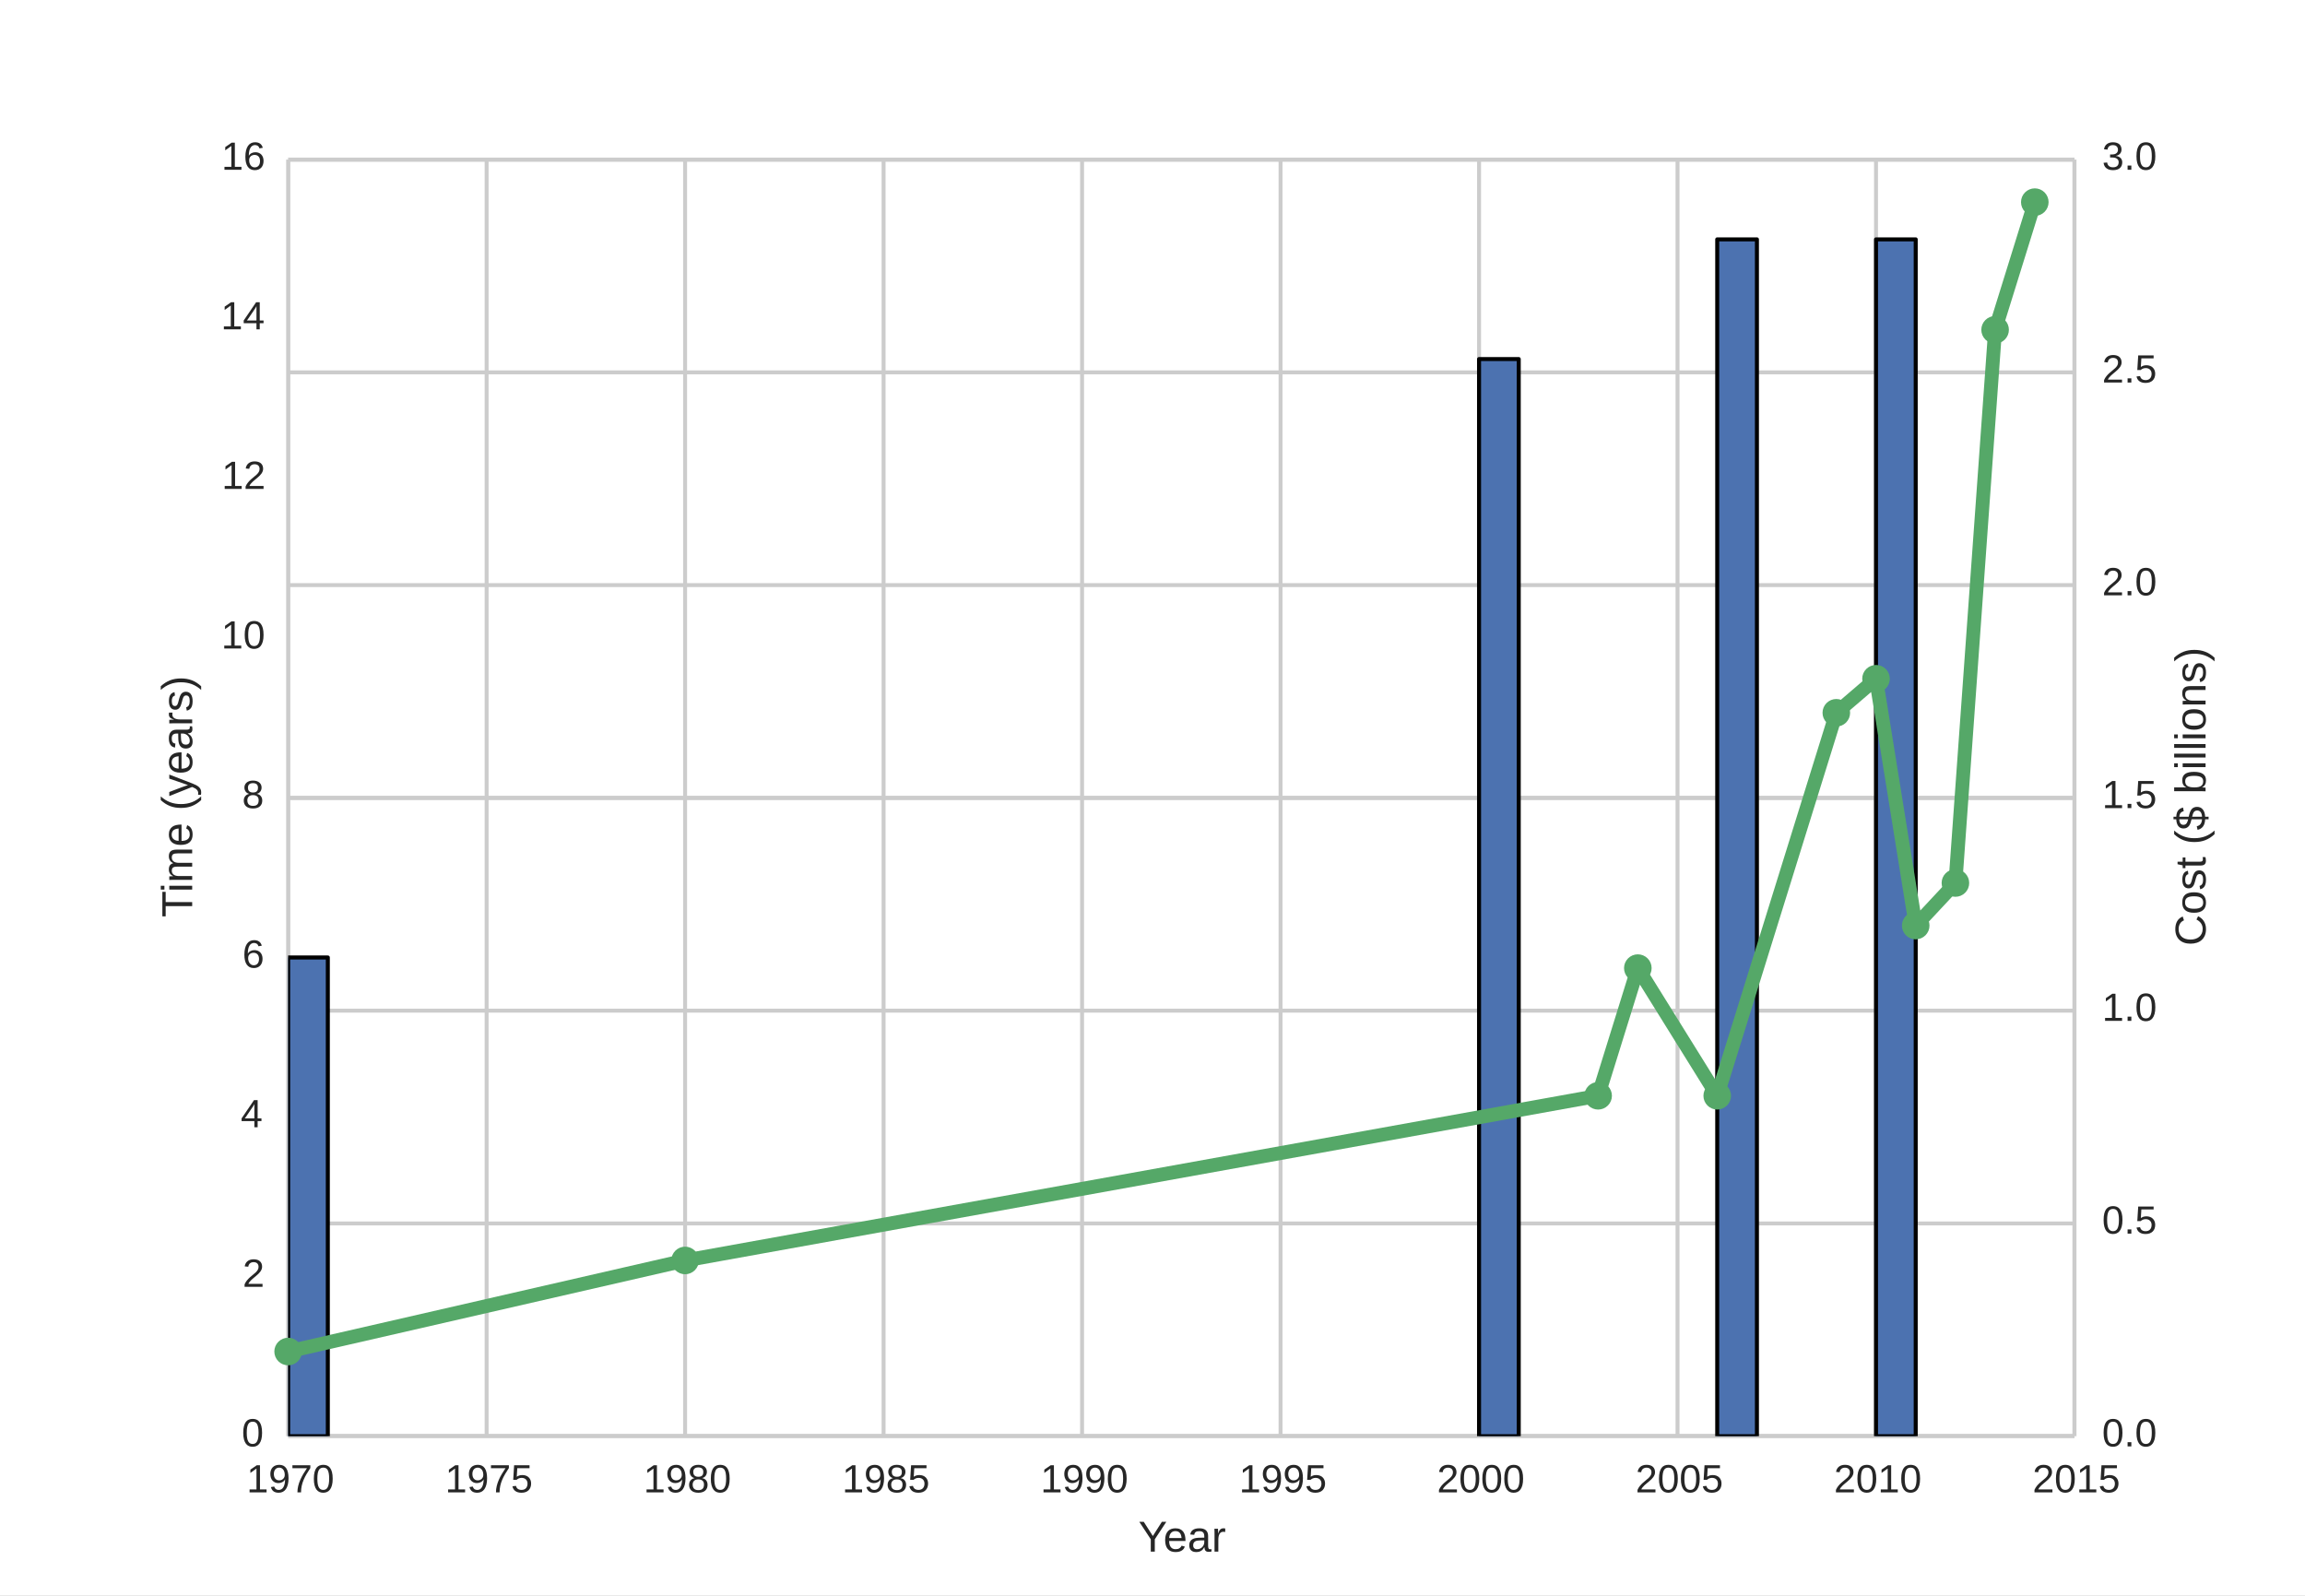 <?xml version="1.0" encoding="UTF-8" standalone="no"?>
<!-- Created with matplotlib (http://matplotlib.org/) -->

<svg
   xmlns:dc="http://purl.org/dc/elements/1.1/"
   xmlns:cc="http://creativecommons.org/ns#"
   xmlns:rdf="http://www.w3.org/1999/02/22-rdf-syntax-ns#"
   xmlns:svg="http://www.w3.org/2000/svg"
   xmlns="http://www.w3.org/2000/svg"
   xmlns:xlink="http://www.w3.org/1999/xlink"
   xmlns:sodipodi="http://sodipodi.sourceforge.net/DTD/sodipodi-0.dtd"
   xmlns:inkscape="http://www.inkscape.org/namespaces/inkscape"
   height="405pt"
   version="1.1"
   viewBox="0 0 585 405"
   width="585pt"
   id="svg2"
   inkscape:version="0.48.4 r9939"
   sodipodi:docname="NMECost.svg">
  <rect x="0" y="0" width="585" height="405" fill="#808080" stroke="none"/>
  <sodipodi:namedview
     pagecolor="#ffffff"
     bordercolor="#666666"
     borderopacity="1"
     objecttolerance="10"
     gridtolerance="10"
     guidetolerance="10"
     inkscape:pageopacity="0"
     inkscape:pageshadow="2"
     inkscape:window-width="1920"
     inkscape:window-height="1014"
     id="namedview722"
     showgrid="false"
     inkscape:zoom="1.5097436"
     inkscape:cx="522.84507"
     inkscape:cy="262.10101"
     inkscape:window-x="0"
     inkscape:window-y="37"
     inkscape:window-maximized="1"
     inkscape:current-layer="layer2" />
  <defs
     id="defs4">
    <style
       type="text/css"
       id="style6">
*{stroke-linecap:butt;stroke-linejoin:round;}
  </style>
    <defs
       id="defs690">
      <path
         id="m599e0ba7cb"
         d=" M0 3.5 C0.928 3.5 1.819 3.131 2.475 2.475 C3.131 1.819 3.5 0.928 3.5 0 C3.5 -0.928 3.131 -1.819 2.475 -2.475 C1.819 -3.131 0.928 -3.5 0 -3.5 C-0.928 -3.5 -1.819 -3.131 -2.475 -2.475 C-3.131 -1.819 -3.5 -0.928 -3.5 0 C-3.5 0.928 -3.131 1.819 -2.475 2.475 C-1.819 3.131 -0.928 3.5 0 3.5 z " />
    </defs>
    <defs
       id="defs639">
      <path
         id="LiberationSans-62"
         d=" M51.422 26.656 Q51.422 -0.984 31.984 -0.984 Q25.984 -0.984 22 1.188 Q18.016 3.375 15.531 8.203 L15.438 8.203 Q15.438 6.938 15.359 5.562 Q15.281 4.203 15.203 3.031 Q15.141 1.859 15.062 1.031 Q14.984 0.203 14.938 0 L6.453 0 Q6.5 0.438 6.547 1.484 Q6.594 2.547 6.641 4 Q6.688 5.469 6.703 7.219 Q6.734 8.984 6.734 10.891 L6.734 72.469 L15.531 72.469 L15.531 51.812 Q15.531 50.344 15.5 49 Q15.484 47.656 15.438 46.625 Q15.375 45.406 15.328 44.344 L15.531 44.344 Q17.969 49.422 22 51.609 Q26.031 53.812 31.984 53.812 Q42 53.812 46.703 47.062 Q51.422 40.328 51.422 26.656 M42.188 26.375 Q42.188 31.844 41.5 35.75 Q40.828 39.656 39.312 42.156 Q37.797 44.672 35.453 45.844 Q33.109 47.016 29.734 47.016 Q26.266 47.016 23.609 45.891 Q20.953 44.781 19.172 42.281 Q17.391 39.797 16.453 35.734 Q15.531 31.688 15.531 25.828 Q15.531 20.172 16.453 16.312 Q17.391 12.453 19.172 10.031 Q20.953 7.625 23.578 6.562 Q26.219 5.516 29.641 5.516 Q32.859 5.516 35.203 6.641 Q37.547 7.766 39.109 10.25 Q40.672 12.75 41.422 16.719 Q42.188 20.703 42.188 26.375" />
      <path
         id="LiberationSans-74"
         d=" M27.047 0.391 Q25.047 -0.141 22.969 -0.453 Q20.906 -0.781 18.172 -0.781 Q7.625 -0.781 7.625 11.188 L7.625 46.438 L1.516 46.438 L1.516 52.828 L7.953 52.828 L10.547 64.656 L16.406 64.656 L16.406 52.828 L26.172 52.828 L26.172 46.438 L16.406 46.438 L16.406 13.094 Q16.406 9.281 17.641 7.734 Q18.891 6.203 21.969 6.203 Q23.25 6.203 24.438 6.391 Q25.641 6.594 27.047 6.891 z " />
      <path
         id="LiberationSans-6e"
         d=" M40.281 0 L40.281 33.5 Q40.281 37.359 39.719 39.938 Q39.156 42.531 37.891 44.109 Q36.625 45.703 34.547 46.359 Q32.469 47.016 29.391 47.016 Q26.266 47.016 23.75 45.922 Q21.234 44.828 19.453 42.75 Q17.672 40.672 16.688 37.625 Q15.719 34.578 15.719 30.609 L15.719 0 L6.938 0 L6.938 41.547 Q6.938 43.219 6.906 45.047 Q6.891 46.875 6.828 48.5 Q6.781 50.141 6.734 51.312 Q6.688 52.484 6.641 52.828 L14.938 52.828 Q14.984 52.594 15.031 51.516 Q15.094 50.438 15.156 49.047 Q15.234 47.656 15.281 46.219 Q15.328 44.781 15.328 43.797 L15.484 43.797 Q16.75 46.094 18.266 47.953 Q19.781 49.812 21.781 51.094 Q23.781 52.391 26.359 53.094 Q28.953 53.812 32.375 53.812 Q36.766 53.812 39.938 52.734 Q43.109 51.656 45.156 49.406 Q47.219 47.172 48.172 43.625 Q49.125 40.094 49.125 35.203 L49.125 0 z " />
      <path
         id="LiberationSans-6f"
         d=" M51.422 26.469 Q51.422 12.594 45.312 5.797 Q39.203 -0.984 27.594 -0.984 Q22.078 -0.984 17.719 0.672 Q13.375 2.344 10.375 5.766 Q7.375 9.188 5.781 14.328 Q4.203 19.484 4.203 26.469 Q4.203 53.812 27.875 53.812 Q34.031 53.812 38.5 52.094 Q42.969 50.391 45.828 46.969 Q48.688 43.562 50.047 38.422 Q51.422 33.297 51.422 26.469 M42.188 26.469 Q42.188 32.625 41.234 36.625 Q40.281 40.625 38.453 43.016 Q36.625 45.406 33.984 46.359 Q31.344 47.312 28.031 47.312 Q24.656 47.312 21.938 46.312 Q19.234 45.312 17.328 42.891 Q15.438 40.484 14.422 36.469 Q13.422 32.469 13.422 26.469 Q13.422 20.312 14.5 16.281 Q15.578 12.25 17.453 9.859 Q19.344 7.469 21.906 6.484 Q24.469 5.516 27.484 5.516 Q30.859 5.516 33.594 6.469 Q36.328 7.422 38.234 9.812 Q40.141 12.203 41.156 16.25 Q42.188 20.312 42.188 26.469" />
      <path
         id="LiberationSans-6c"
         d=" M6.734 0 L6.734 72.469 L15.531 72.469 L15.531 0 z " />
      <path
         id="LiberationSans-24"
         d=" M25.297 0.984 Q14.703 1.422 8.719 5.938 Q2.734 10.453 1.078 18.5 L9.375 20.312 Q9.906 17.719 11.031 15.594 Q12.156 13.484 14.062 11.922 Q15.969 10.359 18.719 9.406 Q21.484 8.453 25.297 8.203 L25.297 32.422 L24.312 32.672 Q20.562 33.547 16.938 34.766 Q13.328 35.984 10.5 38.016 Q7.672 40.047 5.938 43.172 Q4.203 46.297 4.203 51.078 Q4.203 55.172 5.766 58.203 Q7.328 61.234 10.125 63.25 Q12.938 65.281 16.797 66.359 Q20.656 67.438 25.297 67.625 L25.297 74.031 L31.344 74.031 L31.344 67.625 Q36.234 67.391 39.766 66.281 Q43.312 65.188 45.797 63.234 Q48.297 61.281 49.906 58.469 Q51.516 55.672 52.484 52 L44 50.391 Q43.016 54.984 40.031 57.547 Q37.062 60.109 31.344 60.641 L31.344 38.922 Q34.234 38.234 37.016 37.5 Q39.797 36.766 42.312 35.766 Q44.828 34.766 46.969 33.391 Q49.125 32.031 50.688 30.094 Q52.25 28.172 53.125 25.516 Q54 22.859 54 19.344 Q54 15.578 52.625 12.375 Q51.266 9.188 48.484 6.734 Q45.703 4.297 41.422 2.781 Q37.156 1.266 31.344 0.984 L31.344 -6.938 L25.297 -6.938 z  M45.609 19.234 Q45.609 22.312 44.453 24.266 Q43.312 26.219 41.328 27.469 Q39.359 28.719 36.766 29.5 Q34.188 30.281 31.344 31 L31.344 8.156 Q34.516 8.344 37.156 9.094 Q39.797 9.859 41.672 11.219 Q43.562 12.594 44.578 14.562 Q45.609 16.547 45.609 19.234 M12.594 51.172 Q12.594 48.531 13.562 46.719 Q14.547 44.922 16.25 43.703 Q17.969 42.484 20.281 41.672 Q22.609 40.875 25.297 40.188 L25.297 60.75 Q21.781 60.547 19.328 59.734 Q16.891 58.938 15.406 57.656 Q13.922 56.391 13.25 54.734 Q12.594 53.078 12.594 51.172" />
      <path
         id="LiberationSans-43"
         d=" M38.672 62.203 Q32.812 62.203 28.297 60.25 Q23.781 58.297 20.719 54.688 Q17.672 51.078 16.109 46 Q14.547 40.922 14.547 34.719 Q14.547 28.516 16.234 23.359 Q17.922 18.219 21.062 14.5 Q24.219 10.797 28.781 8.734 Q33.344 6.688 39.062 6.688 Q43.062 6.688 46.359 7.734 Q49.656 8.797 52.312 10.688 Q54.984 12.594 57.078 15.203 Q59.188 17.828 60.797 21 L68.406 17.188 Q66.547 13.328 63.812 10 Q61.078 6.688 57.391 4.25 Q53.719 1.812 49.047 0.406 Q44.391 -0.984 38.625 -0.984 Q30.281 -0.984 24 1.672 Q17.719 4.344 13.5 9.109 Q9.281 13.875 7.172 20.406 Q5.078 26.953 5.078 34.719 Q5.078 42.781 7.297 49.266 Q9.516 55.766 13.781 60.328 Q18.062 64.891 24.312 67.359 Q30.562 69.828 38.578 69.828 Q49.562 69.828 56.938 65.531 Q64.312 61.234 67.781 52.781 L58.938 49.859 Q57.953 52.297 56.297 54.516 Q54.641 56.734 52.141 58.438 Q49.656 60.156 46.312 61.172 Q42.969 62.203 38.672 62.203" />
    </defs>
    <defs
       id="defs444">
      <path
         style="stroke-linecap:butt;stroke-linejoin:round"
         inkscape:connector-curvature="0"
         id="LiberationSans-73"
         d="m 46.391,14.594 q 0,-3.703 -1.453,-6.609 Q 43.5,5.078 40.766,3.094 38.031,1.125 34.047,0.062 q -3.969,-1.047 -9.094,-1.047 -4.594,0 -8.281,0.719 Q 12.984,0.438 10.203,2 7.422,3.562 5.531,6.125 q -1.875,2.562 -2.75,6.281 l 7.766,1.516 q 1.125,-4.25 4.641,-6.234 3.516,-1.969 9.766,-1.969 2.828,0 5.188,0.391 2.375,0.391 4.078,1.344 1.719,0.953 2.672,2.531 0.953,1.594 0.953,3.938 0,2.391 -1.125,3.922 -1.125,1.547 -3.125,2.562 -2,1.031 -4.859,1.781 -2.859,0.766 -6.266,1.688 -3.188,0.828 -6.313,1.859 -3.125,1.031 -5.641,2.703 -2.5,1.688 -4.062,4.172 -1.562,2.5 -1.562,6.266 0,7.219 5.141,11 5.156,3.781 15.016,3.781 8.75,0 13.891,-3.078 5.156,-3.062 6.516,-9.859 L 37.547,39.75 q -0.438,2.047 -1.609,3.438 -1.172,1.391 -2.828,2.25 -1.656,0.859 -3.734,1.219 -2.078,0.359 -4.328,0.359 -5.953,0 -8.797,-1.812 -2.828,-1.797 -2.828,-5.453 0,-2.156 1.047,-3.547 1.062,-1.391 2.937,-2.344 1.875,-0.953 4.516,-1.656 2.641,-0.703 5.812,-1.484 2.094,-0.547 4.297,-1.156 2.203,-0.609 4.266,-1.469 2.078,-0.844 3.906,-2 1.844,-1.141 3.203,-2.75 1.375,-1.609 2.172,-3.766 0.812,-2.141 0.812,-4.984" />
      <path
         style="stroke-linecap:butt;stroke-linejoin:round"
         inkscape:connector-curvature="0"
         id="LiberationSans-28"
         d="m 6.203,25.984 q 0,6.781 1.016,12.984 1.031,6.203 3.219,11.906 2.203,5.719 5.625,11.078 3.422,5.375 8.156,10.516 l 8.5,0 Q 28.125,67.328 24.781,61.938 21.438,56.547 19.281,50.797 17.141,45.062 16.094,38.859 15.047,32.672 15.047,25.875 q 0,-6.781 1.047,-12.984 1.047,-6.203 3.187,-11.969 2.156,-5.75 5.5,-11.125 3.344,-5.375 7.938,-10.5 l -8.5,0 q -4.734,5.125 -8.156,10.5 Q 12.641,-4.828 10.438,0.875 8.25,6.594 7.219,12.766 6.203,18.953 6.203,25.781 z" />
      <path
         style="stroke-linecap:butt;stroke-linejoin:round"
         inkscape:connector-curvature="0"
         id="LiberationSans-79"
         d="M 29.5,0 Q 27.641,-4.781 25.703,-8.609 23.781,-12.453 21.391,-15.156 19,-17.875 16.062,-19.312 13.141,-20.75 9.328,-20.75 q -1.656,0 -3.078,0.094 -1.422,0.094 -2.984,0.437 l 0,6.594 q 0.938,-0.141 2.109,-0.219 1.172,-0.078 2,-0.078 3.859,0 7.172,2.891 3.328,2.875 5.812,9.172 L 21.188,0.25 0.25,52.828 l 9.375,0 11.125,-29.188 q 0.484,-1.328 1.234,-3.531 0.766,-2.188 1.516,-4.391 0.766,-2.188 1.344,-3.953 0.594,-1.75 0.687,-2.187 0.156,0.531 0.719,2.109 0.562,1.594 1.266,3.547 0.703,1.953 1.438,3.953 0.734,2 1.219,3.469 l 10.359,30.172 9.281,0 z" />
      <path
         style="stroke-linecap:butt;stroke-linejoin:round"
         inkscape:connector-curvature="0"
         id="LiberationSans-69"
         d="m 6.688,64.062 0,8.406 8.797,0 0,-8.406 z m 0,-64.062 0,52.828 8.797,0 0,-52.828 z" />
      <path
         style="stroke-linecap:butt;stroke-linejoin:round"
         inkscape:connector-curvature="0"
         id="LiberationSans-6d"
         d="m 37.5,0 0,33.5 q 0,3.859 -0.484,6.438 -0.484,2.594 -1.641,4.172 -1.141,1.594 -3,2.25 -1.859,0.656 -4.547,0.656 -2.781,0 -5.031,-1.094 -2.234,-1.094 -3.828,-3.172 -1.578,-2.078 -2.438,-5.125 -0.859,-3.047 -0.859,-7.016 l 0,-30.609 -8.734,0 0,41.547 q 0,1.672 -0.031,3.5 Q 6.891,46.875 6.828,48.5 6.781,50.141 6.734,51.312 6.688,52.484 6.641,52.828 l 8.297,0 q 0.047,-0.234 0.094,-1.312 0.063,-1.078 0.125,-2.469 0.078,-1.391 0.125,-2.828 0.047,-1.438 0.047,-2.422 l 0.156,0 q 1.172,2.297 2.531,4.156 1.375,1.859 3.203,3.141 1.828,1.297 4.187,2 2.375,0.719 5.5,0.719 6.016,0 9.5,-2.391 3.484,-2.391 4.859,-7.625 l 0.141,0 q 1.172,2.297 2.641,4.156 1.469,1.859 3.422,3.141 1.953,1.297 4.391,2 2.438,0.719 5.562,0.719 4.016,0 6.906,-1.078 2.906,-1.078 4.766,-3.328 1.859,-2.234 2.734,-5.781 0.875,-3.531 0.875,-8.422 l 0,-35.203 -8.688,0 0,33.5 q 0,3.859 -0.484,6.438 -0.484,2.594 -1.641,4.172 -1.141,1.594 -3,2.25 -1.859,0.656 -4.547,0.656 -2.781,0 -5.031,-1.047 Q 51.078,44.922 49.484,42.875 47.906,40.828 47.047,37.75 46.188,34.672 46.188,30.609 L 46.188,0 z" />
      <path
         style="stroke-linecap:butt;stroke-linejoin:round"
         inkscape:connector-curvature="0"
         id="LiberationSans-29"
         d="m 27.094,25.781 q 0,-6.828 -1.031,-13.016 -1.016,-6.172 -3.219,-11.891 -2.188,-5.703 -5.609,-11.078 -3.422,-5.375 -8.156,-10.5 l -8.484,0 q 4.578,5.125 7.922,10.5 Q 11.859,-4.828 14,0.922 16.156,6.688 17.203,12.891 q 1.062,6.203 1.062,12.984 0,6.797 -1.062,12.984 Q 16.156,45.062 14,50.797 11.859,56.547 8.516,61.938 5.172,67.328 0.594,72.469 l 8.484,0 q 4.734,-5.141 8.156,-10.516 3.422,-5.359 5.609,-11.078 2.203,-5.703 3.219,-11.906 1.031,-6.203 1.031,-12.984 z" />
      <path
         style="stroke-linecap:butt;stroke-linejoin:round"
         inkscape:connector-curvature="0"
         d=""
         id="LiberationSans-20" />
      <path
         style="stroke-linecap:butt;stroke-linejoin:round"
         inkscape:connector-curvature="0"
         id="LiberationSans-54"
         d="m 35.156,61.188 0,-61.188 -9.281,0 0,61.188 -23.625,0 0,7.609 56.547,0 0,-7.609 z" />
    </defs>
    <defs
       id="defs286">
      <path
         style="stroke-linecap:butt;stroke-linejoin:round"
         inkscape:connector-curvature="0"
         id="LiberationSans-65"
         d="m 13.484,24.562 q 0,-4.156 0.844,-7.656 0.859,-3.484 2.641,-6 Q 18.75,8.406 21.531,7 q 2.781,-1.391 6.688,-1.391 5.719,0 9.156,2.297 3.453,2.297 4.672,5.813 L 49.75,11.531 Q 48.922,9.328 47.438,7.109 45.953,4.891 43.453,3.094 40.969,1.312 37.234,0.156 33.5,-0.984 28.219,-0.984 16.5,-0.984 10.375,6 4.25,12.984 4.25,26.766 q 0,7.422 1.844,12.562 1.859,5.156 5.078,8.375 3.234,3.219 7.531,4.656 4.297,1.453 9.172,1.453 6.641,0 11.109,-2.156 4.469,-2.141 7.172,-5.937 2.719,-3.781 3.859,-8.906 1.156,-5.125 1.156,-11.078 l 0,-1.172 z m 28.609,6.734 q -0.734,8.359 -4.25,12.188 -3.516,3.828 -10.109,3.828 -2.203,0 -4.625,-0.703 -2.406,-0.703 -4.453,-2.516 -2.047,-1.813 -3.469,-4.922 -1.422,-3.094 -1.609,-7.875 z" />
      <path
         style="stroke-linecap:butt;stroke-linejoin:round"
         inkscape:connector-curvature="0"
         id="LiberationSans-59"
         d="m 37.938,28.516 0,-28.516 -9.281,0 0,28.516 -26.453,40.281 10.25,0 20.953,-32.766 20.844,32.766 10.25,0 z" />
      <path
         style="stroke-linecap:butt;stroke-linejoin:round"
         inkscape:connector-curvature="0"
         id="LiberationSans-61"
         d="m 20.219,-0.984 q -7.969,0 -11.969,4.203 -4,4.203 -4,11.531 0,5.219 1.969,8.562 1.984,3.344 5.172,5.25 3.203,1.906 7.297,2.641 4.109,0.734 8.359,0.828 l 11.875,0.203 0,2.875 q 0,3.266 -0.688,5.562 -0.688,2.297 -2.109,3.703 -1.406,1.422 -3.531,2.078 -2.125,0.672 -5,0.672 -2.547,0 -4.594,-0.375 -2.047,-0.359 -3.562,-1.312 -1.516,-0.953 -2.453,-2.594 -0.922,-1.625 -1.219,-4.125 l -9.172,0.828 q 0.484,3.125 1.844,5.734 1.375,2.625 3.891,4.516 2.516,1.906 6.297,2.953 3.781,1.062 9.156,1.062 9.969,0 14.984,-4.578 5.031,-4.562 5.031,-13.203 l 0,-22.75 q 0,-3.906 1.031,-5.891 1.031,-1.969 3.906,-1.969 0.734,0 1.469,0.094 0.734,0.094 1.406,0.25 l 0,-5.469 q -1.656,-0.391 -3.297,-0.578 -1.625,-0.203 -3.484,-0.203 -2.484,0 -4.266,0.656 -1.781,0.656 -2.906,2 -1.125,1.344 -1.719,3.312 -0.578,1.984 -0.734,4.625 l -0.281,0 Q 37.5,7.562 35.812,5.516 34.125,3.469 31.875,2.031 29.641,0.594 26.781,-0.188 23.922,-0.984 20.219,-0.984 m 2,6.594 q 4.203,0 7.344,1.531 3.156,1.547 5.219,3.937 2.078,2.406 3.109,5.234 1.031,2.828 1.031,5.422 l 0,4.344 -9.625,-0.203 Q 26.078,25.828 23.172,25.406 20.266,25 18.062,23.781 15.875,22.562 14.578,20.359 q -1.297,-2.188 -1.297,-5.766 0,-4.297 2.313,-6.641 2.328,-2.344 6.625,-2.344" />
      <path
         style="stroke-linecap:butt;stroke-linejoin:round"
         inkscape:connector-curvature="0"
         id="LiberationSans-72"
         d="m 6.938,0 0,40.531 q 0,1.656 -0.031,3.391 -0.016,1.734 -0.078,3.344 -0.047,1.609 -0.094,3.016 -0.047,1.422 -0.094,2.547 l 8.297,0 q 0.047,-1.125 0.125,-2.562 0.078,-1.438 0.141,-2.953 0.078,-1.516 0.094,-2.906 0.031,-1.391 0.031,-2.359 l 0.203,0 q 0.922,3.016 1.969,5.234 1.062,2.234 2.469,3.672 1.422,1.438 3.375,2.141 1.953,0.719 4.734,0.719 1.078,0 2.047,-0.172 0.984,-0.172 1.516,-0.312 l 0,-8.062 q -0.875,0.25 -2.047,0.359 -1.172,0.125 -2.641,0.125 -3.031,0 -5.156,-1.375 -2.125,-1.359 -3.469,-3.781 Q 17,38.188 16.359,34.844 15.719,31.5 15.719,27.547 L 15.719,0 z" />
    </defs>
    <defs
       id="defs516">
      <path
         d="m 9.125,0 0,10.688 9.531,0 0,-10.688 z"
         id="LiberationSans-2e"
         inkscape:connector-curvature="0"
         style="stroke-linecap:butt;stroke-linejoin:round" />
    </defs>
    <defs
       id="defs627">
      <path
         d="m 51.219,19 q 0,-4.734 -1.547,-8.453 Q 48.141,6.844 45.188,4.266 42.234,1.703 37.859,0.359 33.5,-0.984 27.875,-0.984 q -6.391,0 -10.766,1.594 Q 12.75,2.203 9.906,4.812 7.078,7.422 5.656,10.766 4.25,14.109 3.812,17.672 L 12.891,18.5 q 0.391,-2.734 1.438,-4.984 1.047,-2.234 2.859,-3.844 1.812,-1.609 4.438,-2.5 2.641,-0.875 6.25,-0.875 6.641,0 10.422,3.266 3.797,3.281 3.797,9.719 0,3.813 -1.688,6.125 -1.687,2.328 -4.203,3.625 -2.516,1.297 -5.469,1.734 -2.953,0.438 -5.438,0.438 l -4.984,0 0,7.609 4.781,0 q 2.5,0 5.172,0.516 2.688,0.516 4.906,1.859 2.234,1.344 3.672,3.641 1.437,2.297 1.437,5.859 0,5.516 -3.25,8.703 -3.234,3.203 -9.641,3.203 -5.812,0 -9.406,-2.984 -3.578,-2.969 -4.172,-8.391 l -8.828,0.687 q 0.531,4.547 2.484,7.906 1.953,3.375 4.953,5.594 3.016,2.219 6.859,3.313 3.859,1.109 8.203,1.109 5.766,0 9.906,-1.453 4.156,-1.438 6.797,-3.906 2.641,-2.453 3.875,-5.781 1.25,-3.312 1.25,-7.078 0,-3.031 -0.828,-5.672 -0.828,-2.625 -2.594,-4.734 -1.75,-2.094 -4.469,-3.609 -2.703,-1.516 -6.516,-2.297 l 0,-0.188 q 4.156,-0.438 7.234,-1.891 3.078,-1.438 5.078,-3.594 2,-2.141 3,-4.875 1,-2.734 1,-5.75"
         id="LiberationSans-33"
         inkscape:connector-curvature="0"
         style="stroke-linecap:butt;stroke-linejoin:round" />
    </defs>
    <defs
       id="defs35">
      <path
         d="M 50.594,61.672 Q 45.406,53.766 41.062,46.453 36.719,39.156 33.594,31.75 30.469,24.359 28.734,16.578 27,8.797 27,0 l -9.172,0 q 0,8.25 1.953,16.188 1.953,7.938 5.266,15.578 3.328,7.641 7.719,15.016 4.391,7.375 9.328,14.547 l -36.969,0 0,7.469 45.469,0 z"
         id="LiberationSans-37"
         inkscape:connector-curvature="0"
         style="stroke-linecap:butt;stroke-linejoin:round" />
      <path
         d="m 50.875,35.797 q 0,-9.188 -1.734,-16.094 Q 47.406,12.797 44.188,8.203 40.969,3.609 36.344,1.312 31.734,-0.984 25.984,-0.984 q -3.969,0 -7.141,0.812 -3.172,0.812 -5.672,2.516 -2.484,1.703 -4.25,4.438 -1.75,2.734 -2.812,6.594 L 14.5,14.703 q 1.375,-4.453 4.281,-6.531 2.906,-2.062 7.344,-2.062 3.562,0 6.516,1.672 2.953,1.688 5.031,5.063 2.078,3.375 3.25,8.453 1.172,5.078 1.266,11.906 -1.031,-2.297 -2.812,-4.109 -1.781,-1.797 -4.047,-3.047 -2.266,-1.234 -4.906,-1.906 -2.641,-0.656 -5.328,-0.656 -4.688,0 -8.469,1.688 -3.781,1.688 -6.422,4.703 -2.641,3.031 -4.078,7.297 -1.438,4.281 -1.438,9.516 0,5.312 1.531,9.609 1.547,4.297 4.469,7.297 2.938,3.016 7.203,4.625 4.281,1.609 9.703,1.609 11.469,0 17.375,-8.5 5.906,-8.5 5.906,-25.531 m -9.562,8.484 q 0,3.813 -0.906,7.172 -0.906,3.375 -2.687,5.859 -1.781,2.5 -4.391,3.938 -2.609,1.453 -6.031,1.453 -3.172,0 -5.719,-1.125 -2.531,-1.125 -4.297,-3.203 -1.75,-2.078 -2.703,-5.062 -0.953,-2.969 -0.953,-6.625 0,-3.469 0.844,-6.453 0.859,-2.984 2.562,-5.156 1.719,-2.172 4.25,-3.422 2.547,-1.234 5.922,-1.234 2.438,0 4.953,0.828 2.516,0.828 4.531,2.531 2.031,1.719 3.328,4.328 1.297,2.609 1.297,6.172"
         id="LiberationSans-39"
         inkscape:connector-curvature="0"
         style="stroke-linecap:butt;stroke-linejoin:round" />
      <path
         d="m 7.625,0 0,7.469 17.516,0 0,52.937 -15.516,-11.094 0,8.312 16.25,11.172 8.109,0 0,-61.328 16.75,0 0,-7.469 z"
         id="LiberationSans-31"
         inkscape:connector-curvature="0"
         style="stroke-linecap:butt;stroke-linejoin:round" />
      <path
         d="m 51.703,34.422 q 0,-9.906 -1.875,-16.672 -1.875,-6.766 -5.125,-10.938 -3.25,-4.172 -7.641,-5.984 -4.391,-1.812 -9.375,-1.812 -5.031,0 -9.375,1.812 Q 13.969,2.641 10.766,6.781 7.562,10.938 5.734,17.703 3.906,24.469 3.906,34.422 q 0,10.406 1.828,17.219 1.828,6.812 5.047,10.859 3.234,4.047 7.625,5.688 4.391,1.641 9.578,1.641 4.922,0 9.234,-1.641 Q 41.547,66.547 44.766,62.5 48,58.453 49.844,51.641 51.703,44.828 51.703,34.422 m -8.922,0 q 0,8.203 -0.984,13.641 -0.969,5.453 -2.875,8.703 -1.906,3.25 -4.672,4.594 -2.75,1.344 -6.266,1.344 -3.719,0 -6.547,-1.375 -2.828,-1.359 -4.766,-4.609 -1.922,-3.25 -2.906,-8.703 -0.969,-5.438 -0.969,-13.594 0,-7.906 1,-13.328 1,-5.422 2.922,-8.719 1.937,-3.297 4.719,-4.734 2.781,-1.438 6.344,-1.438 3.469,0 6.25,1.438 2.781,1.438 4.703,4.734 1.938,3.297 2.984,8.719 1.062,5.422 1.062,13.328"
         id="LiberationSans-30"
         inkscape:connector-curvature="0"
         style="stroke-linecap:butt;stroke-linejoin:round" />
    </defs>
    <defs
       id="defs22">
      <path
         d="M 0,0 0,0"
         id="m219da94a98"
         style="stroke:#262626;stroke-linecap:butt;stroke-linejoin:round"
         inkscape:connector-curvature="0" />
    </defs>
    <defs
       id="defs66">
      <path
         d="m 51.422,22.406 q 0,-5.172 -1.562,-9.469 Q 48.297,8.641 45.219,5.531 42.141,2.438 37.578,0.719 33.016,-0.984 27,-0.984 q -5.422,0 -9.453,1.266 -4.016,1.281 -6.812,3.5 Q 7.953,6 6.312,8.984 4.688,11.969 4,15.375 l 8.891,1.031 q 0.531,-1.953 1.5,-3.781 0.984,-1.828 2.672,-3.281 1.688,-1.438 4.156,-2.297 2.469,-0.844 5.984,-0.844 3.406,0 6.188,1.047 2.797,1.047 4.766,3.094 1.984,2.062 3.047,5.031 1.078,2.984 1.078,6.844 0,3.172 -1.031,5.828 -1.016,2.672 -2.922,4.594 -1.906,1.938 -4.672,3 -2.75,1.078 -6.266,1.078 -2.188,0 -4.047,-0.391 -1.859,-0.391 -3.453,-1.078 -1.578,-0.672 -2.875,-1.578 -1.297,-0.906 -2.422,-1.891 l -8.594,0 2.297,37.016 39.109,0 0,-7.469 -31.094,0 L 14.984,39.5 q 2.344,1.812 5.859,3.094 3.516,1.297 8.359,1.297 5.125,0 9.219,-1.562 4.109,-1.562 6.984,-4.422 2.891,-2.844 4.453,-6.797 1.562,-3.953 1.562,-8.703"
         id="LiberationSans-35"
         inkscape:connector-curvature="0"
         style="stroke-linecap:butt;stroke-linejoin:round" />
    </defs>
    <defs
       id="defs94">
      <path
         d="m 51.266,19.188 q 0,-4.391 -1.391,-8.078 -1.391,-3.688 -4.25,-6.375 -2.844,-2.688 -7.297,-4.203 -4.438,-1.516 -10.5,-1.516 -6.047,0 -10.469,1.516 Q 12.938,2.047 10.031,4.703 7.125,7.375 5.734,11.062 4.344,14.75 4.344,19.094 q 0,3.766 1.141,6.687 1.156,2.938 3.078,5.047 1.938,2.125 4.406,3.422 2.469,1.297 5.094,1.734 l 0,0.203 q -2.875,0.672 -5.156,2.188 -2.266,1.516 -3.812,3.641 -1.531,2.125 -2.344,4.703 -0.797,2.594 -0.797,5.484 0,3.609 1.391,6.797 1.391,3.203 4.125,5.625 2.734,2.422 6.781,3.812 4.062,1.391 9.391,1.391 5.609,0 9.734,-1.422 Q 41.5,67 44.203,64.578 q 2.719,-2.422 4.031,-5.641 1.328,-3.219 1.328,-6.844 0,-2.828 -0.812,-5.422 -0.797,-2.578 -2.344,-4.703 -1.531,-2.125 -3.812,-3.625 -2.266,-1.484 -5.234,-2.063 l 0,-0.203 q 2.969,-0.484 5.5,-1.781 2.547,-1.281 4.406,-3.406 1.859,-2.125 2.922,-5.062 1.078,-2.922 1.078,-6.641 M 40.438,51.609 q 0,2.594 -0.672,4.734 -0.656,2.156 -2.172,3.687 -1.516,1.547 -3.953,2.391 -2.438,0.859 -6,0.859 -3.469,0 -5.859,-0.859 -2.391,-0.844 -3.937,-2.391 -1.531,-1.531 -2.219,-3.687 -0.688,-2.141 -0.688,-4.734 0,-2.047 0.531,-4.203 0.547,-2.141 1.953,-3.906 1.422,-1.75 3.906,-2.875 2.5,-1.125 6.406,-1.125 4.156,0 6.672,1.125 2.516,1.125 3.844,2.875 1.344,1.766 1.766,3.906 0.422,2.156 0.422,4.203 m 1.703,-31.594 q 0,2.5 -0.688,4.812 -0.688,2.328 -2.344,4.109 -1.656,1.781 -4.469,2.875 -2.797,1.094 -7,1.094 -3.859,0 -6.578,-1.094 -2.703,-1.094 -4.391,-2.906 -1.688,-1.812 -2.469,-4.187 -0.781,-2.359 -0.781,-4.891 0,-3.172 0.781,-5.797 0.781,-2.609 2.484,-4.484 1.719,-1.875 4.5,-2.906 2.781,-1.031 6.75,-1.031 4,0 6.734,1.031 2.734,1.031 4.391,2.906 1.656,1.875 2.359,4.531 0.719,2.672 0.719,5.938"
         id="LiberationSans-38"
         inkscape:connector-curvature="0"
         style="stroke-linecap:butt;stroke-linejoin:round" />
    </defs>
    <defs
       id="defs197">
      <path
         d="m 5.031,0 0,6.203 q 2.484,5.719 6.078,10.078 3.594,4.375 7.547,7.906 3.953,3.547 7.828,6.578 3.891,3.031 7.016,6.047 3.125,3.031 5.047,6.344 1.938,3.328 1.938,7.531 0,2.922 -0.891,5.141 -0.875,2.234 -2.531,3.734 -1.656,1.516 -3.984,2.266 -2.312,0.766 -5.141,0.766 -2.641,0 -4.969,-0.734 -2.313,-0.719 -4.125,-2.188 -1.797,-1.469 -2.953,-3.641 -1.141,-2.172 -1.484,-5.047 l -8.984,0.828 q 0.438,3.703 2.047,6.969 1.609,3.281 4.437,5.75 2.844,2.469 6.813,3.875 3.984,1.422 9.219,1.422 5.125,0 9.125,-1.219 4,-1.219 6.75,-3.625 2.766,-2.391 4.234,-5.906 1.469,-3.516 1.469,-8.094 0,-3.469 -1.25,-6.594 -1.25,-3.125 -3.328,-5.969 -2.062,-2.828 -4.797,-5.469 -2.734,-2.625 -5.719,-5.141 -2.969,-2.516 -6,-4.984 -3.031,-2.469 -5.703,-4.969 -2.656,-2.484 -4.75,-5.047 Q 15.875,10.25 14.703,7.469 l 35.891,0 0,-7.469 z"
         id="LiberationSans-32"
         inkscape:connector-curvature="0"
         style="stroke-linecap:butt;stroke-linejoin:round" />
    </defs>
    <defs
       id="defs341">
      <path
         d="m 43.016,15.578 0,-15.578 -8.297,0 0,15.578 -32.422,0 0,6.828 31.5,46.391 9.219,0 0,-46.281 9.672,0 0,-6.938 z m -8.297,43.312 q -0.094,-0.25 -0.484,-0.953 -0.391,-0.703 -0.891,-1.594 -0.484,-0.875 -1,-1.781 -0.5,-0.906 -0.891,-1.484 L 13.812,27.094 q -0.234,-0.391 -0.703,-1.031 -0.469,-0.625 -0.953,-1.281 -0.484,-0.656 -0.984,-1.297 -0.484,-0.625 -0.766,-0.969 l 24.313,0 z"
         id="LiberationSans-34"
         inkscape:connector-curvature="0"
         style="stroke-linecap:butt;stroke-linejoin:round" />
    </defs>
    <defs
       id="defs358">
      <path
         d="M 51.219,22.516 Q 51.219,17.328 49.781,13 48.344,8.688 45.531,5.578 42.719,2.484 38.562,0.75 34.422,-0.984 29,-0.984 q -6,0 -10.5,2.297 Q 14.016,3.609 11.031,7.922 8.062,12.25 6.562,18.531 5.078,24.812 5.078,32.812 q 0,9.188 1.688,16.109 1.688,6.938 4.859,11.578 3.172,4.641 7.734,6.984 4.562,2.344 10.328,2.344 3.516,0 6.594,-0.734 3.078,-0.734 5.594,-2.375 2.516,-1.625 4.406,-4.313 1.906,-2.687 3.031,-6.594 l -8.391,-1.516 q -1.375,4.438 -4.375,6.422 -3,1.984 -6.953,1.984 -3.609,0 -6.547,-1.719 -2.922,-1.703 -4.984,-5.109 -2.047,-3.391 -3.156,-8.516 -1.094,-5.125 -1.094,-11.953 2.406,4.438 6.75,6.75 4.344,2.328 9.953,2.328 4.688,0 8.5,-1.516 3.812,-1.516 6.516,-4.375 2.719,-2.844 4.203,-6.922 1.484,-4.078 1.484,-9.156 M 42.281,22.125 q 0,3.562 -0.875,6.438 -0.875,2.891 -2.641,4.906 -1.75,2.031 -4.344,3.125 -2.578,1.109 -6,1.109 -2.391,0 -4.844,-0.719 -2.438,-0.703 -4.422,-2.297 -1.969,-1.578 -3.219,-4.172 -1.234,-2.578 -1.234,-6.297 0,-3.813 0.969,-7.109 0.984,-3.297 2.812,-5.734 1.828,-2.438 4.406,-3.859 2.594,-1.406 5.828,-1.406 3.172,0 5.687,1.094 2.516,1.094 4.266,3.172 1.766,2.078 2.688,5.047 0.922,2.984 0.922,6.703"
         id="LiberationSans-36"
         inkscape:connector-curvature="0"
         style="stroke-linecap:butt;stroke-linejoin:round" />
    </defs>
  </defs>
  <path
     d="M 0,405 585,405 585,0 0,0 z"
     style="fill:#ffffff;stroke-linecap:butt;stroke-linejoin:round"
     id="path10"
     inkscape:connector-curvature="0" />
  <use
     transform="matrix(0,-0.11,-0.11,0,48.775,232.813)"
     height="405"
     width="585"
     y="0"
     style="fill:#262626;stroke-linecap:butt;stroke-linejoin:round"
     id="use464"
     xlink:href="#LiberationSans-20"
     x="218.467" />
  <g
     inkscape:groupmode="layer"
     id="layer2"
     inkscape:label="Layer"
     style="stroke-linecap:butt;stroke-linejoin:round;display:inline">
    <path
       inkscape:connector-curvature="0"
       id="path14"
       style="fill:#ffffff;stroke-linecap:butt;stroke-linejoin:round"
       d="m 73.125,364.5 453.375,0 0,-324 -453.375,0 z" />
    <path
       inkscape:connector-curvature="0"
       id="path19"
       style="fill:none;stroke:#cccccc;stroke-linecap:round;stroke-linejoin:round"
       d="m 73.125,364.5 0,-324"
       clip-path="url(#p6bb970f2e9)" />
    <use
       style="fill:#262626;stroke:#262626;stroke-linecap:butt;stroke-linejoin:round"
       x="73.125"
       xlink:href="#m219da94a98"
       y="364.5"
       id="use27"
       width="585"
       height="405" />
    <use
       style="fill:#262626;stroke:#262626;stroke-linecap:butt;stroke-linejoin:round"
       x="73.125"
       xlink:href="#m219da94a98"
       y="40.5"
       id="use32"
       width="585"
       height="405" />
    <use
       transform="matrix(0.1,0,0,-0.1,62.58,378.747)"
       xlink:href="#LiberationSans-31"
       id="use43"
       style="fill:#262626;stroke-linecap:butt;stroke-linejoin:round"
       x="0"
       y="0"
       width="585"
       height="405" />
    <use
       transform="matrix(0.1,0,0,-0.1,62.58,378.747)"
       x="55.615"
       xlink:href="#LiberationSans-39"
       id="use45"
       style="fill:#262626;stroke-linecap:butt;stroke-linejoin:round"
       y="0"
       width="585"
       height="405" />
    <use
       transform="matrix(0.1,0,0,-0.1,62.58,378.747)"
       x="111.23"
       xlink:href="#LiberationSans-37"
       id="use47"
       style="fill:#262626;stroke-linecap:butt;stroke-linejoin:round"
       y="0"
       width="585"
       height="405" />
    <use
       transform="matrix(0.1,0,0,-0.1,62.58,378.747)"
       x="166.846"
       xlink:href="#LiberationSans-30"
       id="use49"
       style="fill:#262626;stroke-linecap:butt;stroke-linejoin:round"
       y="0"
       width="585"
       height="405" />
    <path
       inkscape:connector-curvature="0"
       id="path53"
       style="fill:none;stroke:#cccccc;stroke-linecap:round;stroke-linejoin:round"
       d="m 123.5,364.5 0,-324"
       clip-path="url(#p6bb970f2e9)" />
    <use
       style="fill:#262626;stroke:#262626;stroke-linecap:butt;stroke-linejoin:round"
       x="123.5"
       xlink:href="#m219da94a98"
       y="364.5"
       id="use58"
       width="585"
       height="405" />
    <use
       style="fill:#262626;stroke:#262626;stroke-linecap:butt;stroke-linejoin:round"
       x="123.5"
       xlink:href="#m219da94a98"
       y="40.5"
       id="use63"
       width="585"
       height="405" />
    <use
       transform="matrix(0.1,0,0,-0.1,112.969,378.747)"
       xlink:href="#LiberationSans-31"
       id="use71"
       style="fill:#262626;stroke-linecap:butt;stroke-linejoin:round"
       x="0"
       y="0"
       width="585"
       height="405" />
    <use
       transform="matrix(0.1,0,0,-0.1,112.969,378.747)"
       x="55.615"
       xlink:href="#LiberationSans-39"
       id="use73"
       style="fill:#262626;stroke-linecap:butt;stroke-linejoin:round"
       y="0"
       width="585"
       height="405" />
    <use
       transform="matrix(0.1,0,0,-0.1,112.969,378.747)"
       x="111.23"
       xlink:href="#LiberationSans-37"
       id="use75"
       style="fill:#262626;stroke-linecap:butt;stroke-linejoin:round"
       y="0"
       width="585"
       height="405" />
    <use
       transform="matrix(0.1,0,0,-0.1,112.969,378.747)"
       x="166.846"
       xlink:href="#LiberationSans-35"
       id="use77"
       style="fill:#262626;stroke-linecap:butt;stroke-linejoin:round"
       y="0"
       width="585"
       height="405" />
    <path
       inkscape:connector-curvature="0"
       id="path81"
       style="fill:none;stroke:#cccccc;stroke-linecap:round;stroke-linejoin:round"
       d="m 173.875,364.5 0,-324"
       clip-path="url(#p6bb970f2e9)" />
    <use
       style="fill:#262626;stroke:#262626;stroke-linecap:butt;stroke-linejoin:round"
       x="173.875"
       xlink:href="#m219da94a98"
       y="364.5"
       id="use86"
       width="585"
       height="405" />
    <use
       style="fill:#262626;stroke:#262626;stroke-linecap:butt;stroke-linejoin:round"
       x="173.875"
       xlink:href="#m219da94a98"
       y="40.5"
       id="use91"
       width="585"
       height="405" />
    <use
       transform="matrix(0.1,0,0,-0.1,163.33,378.747)"
       xlink:href="#LiberationSans-31"
       id="use99"
       style="fill:#262626;stroke-linecap:butt;stroke-linejoin:round"
       x="0"
       y="0"
       width="585"
       height="405" />
    <use
       transform="matrix(0.1,0,0,-0.1,163.33,378.747)"
       x="55.615"
       xlink:href="#LiberationSans-39"
       id="use101"
       style="fill:#262626;stroke-linecap:butt;stroke-linejoin:round"
       y="0"
       width="585"
       height="405" />
    <use
       transform="matrix(0.1,0,0,-0.1,163.33,378.747)"
       x="111.23"
       xlink:href="#LiberationSans-38"
       id="use103"
       style="fill:#262626;stroke-linecap:butt;stroke-linejoin:round"
       y="0"
       width="585"
       height="405" />
    <use
       transform="matrix(0.1,0,0,-0.1,163.33,378.747)"
       x="166.846"
       xlink:href="#LiberationSans-30"
       id="use105"
       style="fill:#262626;stroke-linecap:butt;stroke-linejoin:round"
       y="0"
       width="585"
       height="405" />
    <path
       inkscape:connector-curvature="0"
       id="path109"
       style="fill:none;stroke:#cccccc;stroke-linecap:round;stroke-linejoin:round"
       d="m 224.25,364.5 0,-324"
       clip-path="url(#p6bb970f2e9)" />
    <use
       style="fill:#262626;stroke:#262626;stroke-linecap:butt;stroke-linejoin:round"
       x="224.25"
       xlink:href="#m219da94a98"
       y="364.5"
       id="use114"
       width="585"
       height="405" />
    <use
       style="fill:#262626;stroke:#262626;stroke-linecap:butt;stroke-linejoin:round"
       x="224.25"
       xlink:href="#m219da94a98"
       y="40.5"
       id="use119"
       width="585"
       height="405" />
    <use
       transform="matrix(0.1,0,0,-0.1,213.719,378.747)"
       xlink:href="#LiberationSans-31"
       id="use124"
       style="fill:#262626;stroke-linecap:butt;stroke-linejoin:round"
       x="0"
       y="0"
       width="585"
       height="405" />
    <use
       transform="matrix(0.1,0,0,-0.1,213.719,378.747)"
       x="55.615"
       xlink:href="#LiberationSans-39"
       id="use126"
       style="fill:#262626;stroke-linecap:butt;stroke-linejoin:round"
       y="0"
       width="585"
       height="405" />
    <use
       transform="matrix(0.1,0,0,-0.1,213.719,378.747)"
       x="111.23"
       xlink:href="#LiberationSans-38"
       id="use128"
       style="fill:#262626;stroke-linecap:butt;stroke-linejoin:round"
       y="0"
       width="585"
       height="405" />
    <use
       transform="matrix(0.1,0,0,-0.1,213.719,378.747)"
       x="166.846"
       xlink:href="#LiberationSans-35"
       id="use130"
       style="fill:#262626;stroke-linecap:butt;stroke-linejoin:round"
       y="0"
       width="585"
       height="405" />
    <path
       inkscape:connector-curvature="0"
       id="path134"
       style="fill:none;stroke:#cccccc;stroke-linecap:round;stroke-linejoin:round"
       d="m 274.625,364.5 0,-324"
       clip-path="url(#p6bb970f2e9)" />
    <use
       style="fill:#262626;stroke:#262626;stroke-linecap:butt;stroke-linejoin:round"
       x="274.625"
       xlink:href="#m219da94a98"
       y="364.5"
       id="use139"
       width="585"
       height="405" />
    <use
       style="fill:#262626;stroke:#262626;stroke-linecap:butt;stroke-linejoin:round"
       x="274.625"
       xlink:href="#m219da94a98"
       y="40.5"
       id="use144"
       width="585"
       height="405" />
    <use
       transform="matrix(0.1,0,0,-0.1,264.08,378.747)"
       xlink:href="#LiberationSans-31"
       id="use149"
       style="fill:#262626;stroke-linecap:butt;stroke-linejoin:round"
       x="0"
       y="0"
       width="585"
       height="405" />
    <use
       transform="matrix(0.1,0,0,-0.1,264.08,378.747)"
       x="55.615"
       xlink:href="#LiberationSans-39"
       id="use151"
       style="fill:#262626;stroke-linecap:butt;stroke-linejoin:round"
       y="0"
       width="585"
       height="405" />
    <use
       transform="matrix(0.1,0,0,-0.1,264.08,378.747)"
       x="111.23"
       xlink:href="#LiberationSans-39"
       id="use153"
       style="fill:#262626;stroke-linecap:butt;stroke-linejoin:round"
       y="0"
       width="585"
       height="405" />
    <use
       transform="matrix(0.1,0,0,-0.1,264.08,378.747)"
       x="166.846"
       xlink:href="#LiberationSans-30"
       id="use155"
       style="fill:#262626;stroke-linecap:butt;stroke-linejoin:round"
       y="0"
       width="585"
       height="405" />
    <path
       inkscape:connector-curvature="0"
       id="path159"
       style="fill:none;stroke:#cccccc;stroke-linecap:round;stroke-linejoin:round"
       d="m 325,364.5 0,-324"
       clip-path="url(#p6bb970f2e9)" />
    <use
       style="fill:#262626;stroke:#262626;stroke-linecap:butt;stroke-linejoin:round"
       x="325"
       xlink:href="#m219da94a98"
       y="364.5"
       id="use164"
       width="585"
       height="405" />
    <use
       style="fill:#262626;stroke:#262626;stroke-linecap:butt;stroke-linejoin:round"
       x="325"
       xlink:href="#m219da94a98"
       y="40.5"
       id="use169"
       width="585"
       height="405" />
    <use
       transform="matrix(0.1,0,0,-0.1,314.469,378.747)"
       xlink:href="#LiberationSans-31"
       id="use174"
       style="fill:#262626;stroke-linecap:butt;stroke-linejoin:round"
       x="0"
       y="0"
       width="585"
       height="405" />
    <use
       transform="matrix(0.1,0,0,-0.1,314.469,378.747)"
       x="55.615"
       xlink:href="#LiberationSans-39"
       id="use176"
       style="fill:#262626;stroke-linecap:butt;stroke-linejoin:round"
       y="0"
       width="585"
       height="405" />
    <use
       transform="matrix(0.1,0,0,-0.1,314.469,378.747)"
       x="111.23"
       xlink:href="#LiberationSans-39"
       id="use178"
       style="fill:#262626;stroke-linecap:butt;stroke-linejoin:round"
       y="0"
       width="585"
       height="405" />
    <use
       transform="matrix(0.1,0,0,-0.1,314.469,378.747)"
       x="166.846"
       xlink:href="#LiberationSans-35"
       id="use180"
       style="fill:#262626;stroke-linecap:butt;stroke-linejoin:round"
       y="0"
       width="585"
       height="405" />
    <path
       inkscape:connector-curvature="0"
       id="path184"
       style="fill:none;stroke:#cccccc;stroke-linecap:round;stroke-linejoin:round"
       d="m 375.375,364.5 0,-324"
       clip-path="url(#p6bb970f2e9)" />
    <use
       style="fill:#262626;stroke:#262626;stroke-linecap:butt;stroke-linejoin:round"
       x="375.375"
       xlink:href="#m219da94a98"
       y="364.5"
       id="use189"
       width="585"
       height="405" />
    <use
       style="fill:#262626;stroke:#262626;stroke-linecap:butt;stroke-linejoin:round"
       x="375.375"
       xlink:href="#m219da94a98"
       y="40.5"
       id="use194"
       width="585"
       height="405" />
    <use
       transform="matrix(0.1,0,0,-0.1,364.7,378.747)"
       xlink:href="#LiberationSans-32"
       id="use202"
       style="fill:#262626;stroke-linecap:butt;stroke-linejoin:round"
       x="0"
       y="0"
       width="585"
       height="405" />
    <use
       transform="matrix(0.1,0,0,-0.1,364.7,378.747)"
       x="55.615"
       xlink:href="#LiberationSans-30"
       id="use204"
       style="fill:#262626;stroke-linecap:butt;stroke-linejoin:round"
       y="0"
       width="585"
       height="405" />
    <use
       transform="matrix(0.1,0,0,-0.1,364.7,378.747)"
       x="111.23"
       xlink:href="#LiberationSans-30"
       id="use206"
       style="fill:#262626;stroke-linecap:butt;stroke-linejoin:round"
       y="0"
       width="585"
       height="405" />
    <use
       transform="matrix(0.1,0,0,-0.1,364.7,378.747)"
       x="166.846"
       xlink:href="#LiberationSans-30"
       id="use208"
       style="fill:#262626;stroke-linecap:butt;stroke-linejoin:round"
       y="0"
       width="585"
       height="405" />
    <path
       inkscape:connector-curvature="0"
       id="path212"
       style="fill:none;stroke:#cccccc;stroke-linecap:round;stroke-linejoin:round"
       d="m 425.75,364.5 0,-324"
       clip-path="url(#p6bb970f2e9)" />
    <use
       style="fill:#262626;stroke:#262626;stroke-linecap:butt;stroke-linejoin:round"
       x="425.75"
       xlink:href="#m219da94a98"
       y="364.5"
       id="use217"
       width="585"
       height="405" />
    <use
       style="fill:#262626;stroke:#262626;stroke-linecap:butt;stroke-linejoin:round"
       x="425.75"
       xlink:href="#m219da94a98"
       y="40.5"
       id="use222"
       width="585"
       height="405" />
    <use
       transform="matrix(0.1,0,0,-0.1,415.089,378.747)"
       xlink:href="#LiberationSans-32"
       id="use227"
       style="fill:#262626;stroke-linecap:butt;stroke-linejoin:round"
       x="0"
       y="0"
       width="585"
       height="405" />
    <use
       transform="matrix(0.1,0,0,-0.1,415.089,378.747)"
       x="55.615"
       xlink:href="#LiberationSans-30"
       id="use229"
       style="fill:#262626;stroke-linecap:butt;stroke-linejoin:round"
       y="0"
       width="585"
       height="405" />
    <use
       transform="matrix(0.1,0,0,-0.1,415.089,378.747)"
       x="111.23"
       xlink:href="#LiberationSans-30"
       id="use231"
       style="fill:#262626;stroke-linecap:butt;stroke-linejoin:round"
       y="0"
       width="585"
       height="405" />
    <use
       transform="matrix(0.1,0,0,-0.1,415.089,378.747)"
       x="166.846"
       xlink:href="#LiberationSans-35"
       id="use233"
       style="fill:#262626;stroke-linecap:butt;stroke-linejoin:round"
       y="0"
       width="585"
       height="405" />
    <path
       inkscape:connector-curvature="0"
       id="path237"
       style="fill:none;stroke:#cccccc;stroke-linecap:round;stroke-linejoin:round"
       d="m 476.125,364.5 0,-324"
       clip-path="url(#p6bb970f2e9)" />
    <use
       style="fill:#262626;stroke:#262626;stroke-linecap:butt;stroke-linejoin:round"
       x="476.125"
       xlink:href="#m219da94a98"
       y="364.5"
       id="use242"
       width="585"
       height="405" />
    <use
       style="fill:#262626;stroke:#262626;stroke-linecap:butt;stroke-linejoin:round"
       x="476.125"
       xlink:href="#m219da94a98"
       y="40.5"
       id="use247"
       width="585"
       height="405" />
    <use
       transform="matrix(0.1,0,0,-0.1,465.45,378.747)"
       xlink:href="#LiberationSans-32"
       id="use252"
       style="fill:#262626;stroke-linecap:butt;stroke-linejoin:round"
       x="0"
       y="0"
       width="585"
       height="405" />
    <use
       transform="matrix(0.1,0,0,-0.1,465.45,378.747)"
       x="55.615"
       xlink:href="#LiberationSans-30"
       id="use254"
       style="fill:#262626;stroke-linecap:butt;stroke-linejoin:round"
       y="0"
       width="585"
       height="405" />
    <use
       transform="matrix(0.1,0,0,-0.1,465.45,378.747)"
       x="111.23"
       xlink:href="#LiberationSans-31"
       id="use256"
       style="fill:#262626;stroke-linecap:butt;stroke-linejoin:round"
       y="0"
       width="585"
       height="405" />
    <use
       transform="matrix(0.1,0,0,-0.1,465.45,378.747)"
       x="166.846"
       xlink:href="#LiberationSans-30"
       id="use258"
       style="fill:#262626;stroke-linecap:butt;stroke-linejoin:round"
       y="0"
       width="585"
       height="405" />
    <path
       inkscape:connector-curvature="0"
       id="path262"
       style="fill:none;stroke:#cccccc;stroke-linecap:round;stroke-linejoin:round"
       d="m 526.5,364.5 0,-324"
       clip-path="url(#p6bb970f2e9)" />
    <use
       style="fill:#262626;stroke:#262626;stroke-linecap:butt;stroke-linejoin:round"
       x="526.5"
       xlink:href="#m219da94a98"
       y="364.5"
       id="use267"
       width="585"
       height="405" />
    <use
       style="fill:#262626;stroke:#262626;stroke-linecap:butt;stroke-linejoin:round"
       x="526.5"
       xlink:href="#m219da94a98"
       y="40.5"
       id="use272"
       width="585"
       height="405" />
    <use
       transform="matrix(0.1,0,0,-0.1,515.839,378.747)"
       xlink:href="#LiberationSans-32"
       id="use277"
       style="fill:#262626;stroke-linecap:butt;stroke-linejoin:round"
       x="0"
       y="0"
       width="585"
       height="405" />
    <use
       transform="matrix(0.1,0,0,-0.1,515.839,378.747)"
       x="55.615"
       xlink:href="#LiberationSans-30"
       id="use279"
       style="fill:#262626;stroke-linecap:butt;stroke-linejoin:round"
       y="0"
       width="585"
       height="405" />
    <use
       transform="matrix(0.1,0,0,-0.1,515.839,378.747)"
       x="111.23"
       xlink:href="#LiberationSans-31"
       id="use281"
       style="fill:#262626;stroke-linecap:butt;stroke-linejoin:round"
       y="0"
       width="585"
       height="405" />
    <use
       transform="matrix(0.1,0,0,-0.1,515.839,378.747)"
       x="166.846"
       xlink:href="#LiberationSans-35"
       id="use283"
       style="fill:#262626;stroke-linecap:butt;stroke-linejoin:round"
       y="0"
       width="585"
       height="405" />
    <use
       transform="matrix(0.11,0,0,-0.11,288.91,393.793)"
       height="405"
       width="585"
       y="0"
       x="0"
       style="fill:#262626;stroke-linecap:butt;stroke-linejoin:round"
       id="use294"
       xlink:href="#LiberationSans-59" />
    <use
       transform="matrix(0.11,0,0,-0.11,288.91,393.793)"
       height="405"
       width="585"
       y="0"
       style="fill:#262626;stroke-linecap:butt;stroke-linejoin:round"
       id="use296"
       xlink:href="#LiberationSans-65"
       x="57.574" />
    <use
       transform="matrix(0.11,0,0,-0.11,288.91,393.793)"
       height="405"
       width="585"
       y="0"
       style="fill:#262626;stroke-linecap:butt;stroke-linejoin:round"
       id="use298"
       xlink:href="#LiberationSans-61"
       x="113.189" />
    <use
       transform="matrix(0.11,0,0,-0.11,288.91,393.793)"
       height="405"
       width="585"
       y="0"
       style="fill:#262626;stroke-linecap:butt;stroke-linejoin:round"
       id="use300"
       xlink:href="#LiberationSans-72"
       x="168.805" />
    <path
       inkscape:connector-curvature="0"
       id="path305"
       style="fill:none;stroke:#cccccc;stroke-linecap:round;stroke-linejoin:round"
       d="m 73.125,364.5 453.375,0"
       clip-path="url(#p6bb970f2e9)" />
    <use
       style="fill:#262626;stroke:#262626;stroke-linecap:butt;stroke-linejoin:round"
       x="73.125"
       xlink:href="#m219da94a98"
       y="364.5"
       id="use310"
       width="585"
       height="405" />
    <use
       transform="matrix(0.1,0,0,-0.1,61.345,367.086)"
       xlink:href="#LiberationSans-30"
       id="use315"
       style="fill:#262626;stroke-linecap:butt;stroke-linejoin:round"
       x="0"
       y="0"
       width="585"
       height="405" />
    <use
       style="fill:#262626;stroke:#262626;stroke-linecap:butt;stroke-linejoin:round"
       x="73.125"
       xlink:href="#m219da94a98"
       y="324"
       id="use324"
       width="585"
       height="405" />
    <use
       transform="matrix(0.1,0,0,-0.1,61.569,326.586)"
       xlink:href="#LiberationSans-32"
       id="use329"
       style="fill:#262626;stroke-linecap:butt;stroke-linejoin:round"
       x="0"
       y="0"
       width="585"
       height="405" />
    <use
       style="fill:#262626;stroke:#262626;stroke-linecap:butt;stroke-linejoin:round"
       x="73.125"
       xlink:href="#m219da94a98"
       y="283.5"
       id="use338"
       width="585"
       height="405" />
    <use
       transform="matrix(0.1,0,0,-0.1,61.086,286.086)"
       xlink:href="#LiberationSans-34"
       id="use346"
       style="fill:#262626;stroke-linecap:butt;stroke-linejoin:round"
       x="0"
       y="0"
       width="585"
       height="405" />
    <use
       style="fill:#262626;stroke:#262626;stroke-linecap:butt;stroke-linejoin:round"
       x="73.125"
       xlink:href="#m219da94a98"
       y="243"
       id="use355"
       width="585"
       height="405" />
    <use
       transform="matrix(0.1,0,0,-0.1,61.511,245.586)"
       xlink:href="#LiberationSans-36"
       id="use363"
       style="fill:#262626;stroke-linecap:butt;stroke-linejoin:round"
       x="0"
       y="0"
       width="585"
       height="405" />
    <path
       inkscape:connector-curvature="0"
       id="path367"
       style="fill:none;stroke:#cccccc;stroke-linecap:round;stroke-linejoin:round"
       d="m 73.125,202.5 453.375,0"
       clip-path="url(#p6bb970f2e9)" />
    <use
       style="fill:#262626;stroke:#262626;stroke-linecap:butt;stroke-linejoin:round"
       x="73.125"
       xlink:href="#m219da94a98"
       y="202.5"
       id="use372"
       width="585"
       height="405" />
    <use
       transform="matrix(0.1,0,0,-0.1,61.433,205.086)"
       xlink:href="#LiberationSans-38"
       id="use377"
       style="fill:#262626;stroke-linecap:butt;stroke-linejoin:round"
       x="0"
       y="0"
       width="585"
       height="405" />
    <use
       style="fill:#262626;stroke:#262626;stroke-linecap:butt;stroke-linejoin:round"
       x="73.125"
       xlink:href="#m219da94a98"
       y="162"
       id="use386"
       width="585"
       height="405" />
    <use
       transform="matrix(0.1,0,0,-0.1,56.156,164.586)"
       xlink:href="#LiberationSans-31"
       id="use391"
       style="fill:#262626;stroke-linecap:butt;stroke-linejoin:round"
       x="0"
       y="0"
       width="585"
       height="405" />
    <use
       transform="matrix(0.1,0,0,-0.1,56.156,164.586)"
       x="55.615"
       xlink:href="#LiberationSans-30"
       id="use393"
       style="fill:#262626;stroke-linecap:butt;stroke-linejoin:round"
       y="0"
       width="585"
       height="405" />
    <use
       style="fill:#262626;stroke:#262626;stroke-linecap:butt;stroke-linejoin:round"
       x="73.125"
       xlink:href="#m219da94a98"
       y="121.5"
       id="use402"
       width="585"
       height="405" />
    <use
       transform="matrix(0.1,0,0,-0.1,56.267,124.086)"
       xlink:href="#LiberationSans-31"
       id="use407"
       style="fill:#262626;stroke-linecap:butt;stroke-linejoin:round"
       x="0"
       y="0"
       width="585"
       height="405" />
    <use
       transform="matrix(0.1,0,0,-0.1,56.267,124.086)"
       x="55.615"
       xlink:href="#LiberationSans-32"
       id="use409"
       style="fill:#262626;stroke-linecap:butt;stroke-linejoin:round"
       y="0"
       width="585"
       height="405" />
    <use
       style="fill:#262626;stroke:#262626;stroke-linecap:butt;stroke-linejoin:round"
       x="73.125"
       xlink:href="#m219da94a98"
       y="81"
       id="use418"
       width="585"
       height="405" />
    <use
       transform="matrix(0.1,0,0,-0.1,56.058,83.586)"
       xlink:href="#LiberationSans-31"
       id="use423"
       style="fill:#262626;stroke-linecap:butt;stroke-linejoin:round"
       x="0"
       y="0"
       width="585"
       height="405" />
    <use
       transform="matrix(0.1,0,0,-0.1,56.058,83.586)"
       x="55.615"
       xlink:href="#LiberationSans-34"
       id="use425"
       style="fill:#262626;stroke-linecap:butt;stroke-linejoin:round"
       y="0"
       width="585"
       height="405" />
    <path
       inkscape:connector-curvature="0"
       id="path429"
       style="fill:none;stroke:#cccccc;stroke-linecap:round;stroke-linejoin:round"
       d="m 73.125,40.5 453.375,0"
       clip-path="url(#p6bb970f2e9)" />
    <use
       style="fill:#262626;stroke:#262626;stroke-linecap:butt;stroke-linejoin:round"
       x="73.125"
       xlink:href="#m219da94a98"
       y="40.5"
       id="use434"
       width="585"
       height="405" />
    <use
       transform="matrix(0.1,0,0,-0.1,56.205,43.086)"
       xlink:href="#LiberationSans-31"
       id="use439"
       style="fill:#262626;stroke-linecap:butt;stroke-linejoin:round"
       x="0"
       y="0"
       width="585"
       height="405" />
    <use
       transform="matrix(0.1,0,0,-0.1,56.205,43.086)"
       x="55.615"
       xlink:href="#LiberationSans-36"
       id="use441"
       style="fill:#262626;stroke-linecap:butt;stroke-linejoin:round"
       y="0"
       width="585"
       height="405" />
    <use
       transform="matrix(0,-0.11,-0.11,0,48.775,232.813)"
       height="405"
       width="585"
       y="0"
       x="0"
       style="fill:#262626;stroke-linecap:butt;stroke-linejoin:round"
       id="use456"
       xlink:href="#LiberationSans-54" />
    <use
       transform="matrix(0,-0.11,-0.11,0,48.775,232.813)"
       height="405"
       width="585"
       y="0"
       style="fill:#262626;stroke-linecap:butt;stroke-linejoin:round"
       id="use458"
       xlink:href="#LiberationSans-69"
       x="57.334" />
    <use
       transform="matrix(0,-0.11,-0.11,0,48.775,232.813)"
       height="405"
       width="585"
       y="0"
       style="fill:#262626;stroke-linecap:butt;stroke-linejoin:round"
       id="use460"
       xlink:href="#LiberationSans-6d"
       x="79.551" />
    <use
       transform="matrix(0,-0.11,-0.11,0,48.775,232.813)"
       height="405"
       width="585"
       y="0"
       style="fill:#262626;stroke-linecap:butt;stroke-linejoin:round"
       id="use462"
       xlink:href="#LiberationSans-65"
       x="162.852" />
    <use
       transform="matrix(0,-0.11,-0.11,0,48.775,232.813)"
       height="405"
       width="585"
       y="0"
       style="fill:#262626;stroke-linecap:butt;stroke-linejoin:round"
       id="use466"
       xlink:href="#LiberationSans-28"
       x="246.25" />
    <use
       transform="matrix(0,-0.11,-0.11,0,48.775,232.813)"
       height="405"
       width="585"
       y="0"
       style="fill:#262626;stroke-linecap:butt;stroke-linejoin:round"
       id="use468"
       xlink:href="#LiberationSans-79"
       x="279.551" />
    <use
       transform="matrix(0,-0.11,-0.11,0,48.775,232.813)"
       height="405"
       width="585"
       y="0"
       style="fill:#262626;stroke-linecap:butt;stroke-linejoin:round"
       id="use470"
       xlink:href="#LiberationSans-65"
       x="329.551" />
    <use
       transform="matrix(0,-0.11,-0.11,0,48.775,232.813)"
       height="405"
       width="585"
       y="0"
       style="fill:#262626;stroke-linecap:butt;stroke-linejoin:round"
       id="use472"
       xlink:href="#LiberationSans-61"
       x="385.166" />
    <use
       transform="matrix(0,-0.11,-0.11,0,48.775,232.813)"
       height="405"
       width="585"
       y="0"
       style="fill:#262626;stroke-linecap:butt;stroke-linejoin:round"
       id="use474"
       xlink:href="#LiberationSans-72"
       x="440.781" />
    <use
       transform="matrix(0,-0.11,-0.11,0,48.775,232.813)"
       height="405"
       width="585"
       y="0"
       style="fill:#262626;stroke-linecap:butt;stroke-linejoin:round"
       id="use476"
       xlink:href="#LiberationSans-73"
       x="474.082" />
    <use
       transform="matrix(0,-0.11,-0.11,0,48.775,232.813)"
       height="405"
       width="585"
       y="0"
       style="fill:#262626;stroke-linecap:butt;stroke-linejoin:round"
       id="use478"
       xlink:href="#LiberationSans-29"
       x="524.082" />
    <path
       inkscape:connector-curvature="0"
       id="path493"
       style="fill:none;stroke:#cccccc;stroke-linecap:butt;stroke-linejoin:round"
       d="m 73.125,40.5 453.375,0" />
    <path
       inkscape:connector-curvature="0"
       id="path496"
       style="fill:none;stroke:#cccccc;stroke-linecap:butt;stroke-linejoin:round"
       d="m 526.5,364.5 0,-324" />
    <path
       inkscape:connector-curvature="0"
       id="path499"
       style="fill:none;stroke:#cccccc;stroke-linecap:butt;stroke-linejoin:round"
       d="m 73.125,364.5 453.375,0" />
    <path
       inkscape:connector-curvature="0"
       id="path502"
       style="fill:none;stroke:#cccccc;stroke-linecap:butt;stroke-linejoin:round"
       d="m 73.125,364.5 0,-324" />
    <path
       inkscape:connector-curvature="0"
       id="path565"
       style="fill:none;stroke:#cccccc;stroke-linecap:round;stroke-linejoin:round"
       d="m 73.125,202.5 453.375,0"
       clip-path="url(#p6bb970f2e9)" />
    <path
       inkscape:connector-curvature="0"
       id="path601"
       style="fill:none;stroke:#cccccc;stroke-linecap:round;stroke-linejoin:round"
       d="m 73.125,94.5 453.375,0"
       clip-path="url(#p6bb970f2e9)" />
    <use
       style="fill:#262626;stroke:#262626;stroke-linecap:butt;stroke-linejoin:round"
       x="526.5"
       xlink:href="#m219da94a98"
       y="94.5"
       id="use606"
       width="585"
       height="405" />
    <use
       xlink:href="#LiberationSans-32"
       id="use611"
       style="fill:#262626;stroke-linecap:butt;stroke-linejoin:round"
       x="0"
       y="0"
       width="585"
       height="405"
       transform="matrix(0.1,0,0,-0.1,533.5,97.086)" />
    <use
       x="55.615"
       xlink:href="#LiberationSans-2e"
       id="use613"
       style="fill:#262626;stroke-linecap:butt;stroke-linejoin:round"
       y="0"
       width="585"
       height="405"
       transform="matrix(0.1,0,0,-0.1,533.5,97.086)" />
    <use
       x="83.398"
       xlink:href="#LiberationSans-35"
       id="use615"
       style="fill:#262626;stroke-linecap:butt;stroke-linejoin:round"
       y="0"
       width="585"
       height="405"
       transform="matrix(0.1,0,0,-0.1,533.5,97.086)" />
    <path
       inkscape:connector-curvature="0"
       id="path508"
       style="fill:none;stroke:#cccccc;stroke-linecap:round;stroke-linejoin:round"
       d="m 73.125,364.5 453.375,0"
       clip-path="url(#p6bb970f2e9)" />
    <use
       style="fill:#262626;stroke:#262626;stroke-linecap:butt;stroke-linejoin:round"
       x="526.5"
       xlink:href="#m219da94a98"
       y="364.5"
       id="use513"
       width="585"
       height="405" />
    <use
       transform="matrix(0.1,0,0,-0.1,533.5,367.086)"
       xlink:href="#LiberationSans-30"
       id="use521"
       style="fill:#262626;stroke-linecap:butt;stroke-linejoin:round"
       x="0"
       y="0"
       width="585"
       height="405" />
    <use
       transform="matrix(0.1,0,0,-0.1,533.5,367.086)"
       x="55.615"
       xlink:href="#LiberationSans-2e"
       id="use523"
       style="fill:#262626;stroke-linecap:butt;stroke-linejoin:round"
       y="0"
       width="585"
       height="405" />
    <use
       transform="matrix(0.1,0,0,-0.1,533.5,367.086)"
       x="83.398"
       xlink:href="#LiberationSans-30"
       id="use525"
       style="fill:#262626;stroke-linecap:butt;stroke-linejoin:round"
       y="0"
       width="585"
       height="405" />
    <path
       inkscape:connector-curvature="0"
       id="path529"
       style="fill:none;stroke:#cccccc;stroke-linecap:round;stroke-linejoin:round"
       d="m 73.125,310.5 453.375,0"
       clip-path="url(#p6bb970f2e9)" />
    <use
       style="fill:#262626;stroke:#262626;stroke-linecap:butt;stroke-linejoin:round"
       x="526.5"
       xlink:href="#m219da94a98"
       y="310.5"
       id="use534"
       width="585"
       height="405" />
    <use
       transform="matrix(0.1,0,0,-0.1,533.5,313.086)"
       xlink:href="#LiberationSans-30"
       id="use539"
       style="fill:#262626;stroke-linecap:butt;stroke-linejoin:round"
       x="0"
       y="0"
       width="585"
       height="405" />
    <use
       transform="matrix(0.1,0,0,-0.1,533.5,313.086)"
       x="55.615"
       xlink:href="#LiberationSans-2e"
       id="use541"
       style="fill:#262626;stroke-linecap:butt;stroke-linejoin:round"
       y="0"
       width="585"
       height="405" />
    <use
       transform="matrix(0.1,0,0,-0.1,533.5,313.086)"
       x="83.398"
       xlink:href="#LiberationSans-35"
       id="use543"
       style="fill:#262626;stroke-linecap:butt;stroke-linejoin:round"
       y="0"
       width="585"
       height="405" />
    <path
       inkscape:connector-curvature="0"
       id="path547"
       style="fill:none;stroke:#cccccc;stroke-linecap:round;stroke-linejoin:round"
       d="m 73.125,256.5 453.375,0"
       clip-path="url(#p6bb970f2e9)" />
    <use
       style="fill:#262626;stroke:#262626;stroke-linecap:butt;stroke-linejoin:round"
       x="526.5"
       xlink:href="#m219da94a98"
       y="256.5"
       id="use552"
       width="585"
       height="405" />
    <use
       transform="matrix(0.1,0,0,-0.1,533.5,259.086)"
       xlink:href="#LiberationSans-31"
       id="use557"
       style="fill:#262626;stroke-linecap:butt;stroke-linejoin:round"
       x="0"
       y="0"
       width="585"
       height="405" />
    <use
       transform="matrix(0.1,0,0,-0.1,533.5,259.086)"
       x="55.615"
       xlink:href="#LiberationSans-2e"
       id="use559"
       style="fill:#262626;stroke-linecap:butt;stroke-linejoin:round"
       y="0"
       width="585"
       height="405" />
    <use
       transform="matrix(0.1,0,0,-0.1,533.5,259.086)"
       x="83.398"
       xlink:href="#LiberationSans-30"
       id="use561"
       style="fill:#262626;stroke-linecap:butt;stroke-linejoin:round"
       y="0"
       width="585"
       height="405" />
    <use
       style="fill:#262626;stroke:#262626;stroke-linecap:butt;stroke-linejoin:round"
       x="526.5"
       xlink:href="#m219da94a98"
       y="202.5"
       id="use570"
       width="585"
       height="405" />
    <use
       transform="matrix(0.1,0,0,-0.1,533.5,205.086)"
       xlink:href="#LiberationSans-31"
       id="use575"
       style="fill:#262626;stroke-linecap:butt;stroke-linejoin:round"
       x="0"
       y="0"
       width="585"
       height="405" />
    <use
       transform="matrix(0.1,0,0,-0.1,533.5,205.086)"
       x="55.615"
       xlink:href="#LiberationSans-2e"
       id="use577"
       style="fill:#262626;stroke-linecap:butt;stroke-linejoin:round"
       y="0"
       width="585"
       height="405" />
    <use
       transform="matrix(0.1,0,0,-0.1,533.5,205.086)"
       x="83.398"
       xlink:href="#LiberationSans-35"
       id="use579"
       style="fill:#262626;stroke-linecap:butt;stroke-linejoin:round"
       y="0"
       width="585"
       height="405" />
    <path
       inkscape:connector-curvature="0"
       id="path583"
       style="fill:none;stroke:#cccccc;stroke-linecap:round;stroke-linejoin:round"
       d="m 73.125,148.5 453.375,0"
       clip-path="url(#p6bb970f2e9)" />
    <use
       style="fill:#262626;stroke:#262626;stroke-linecap:butt;stroke-linejoin:round"
       x="526.5"
       xlink:href="#m219da94a98"
       y="148.5"
       id="use588"
       width="585"
       height="405" />
    <use
       transform="matrix(0.1,0,0,-0.1,533.5,151.086)"
       xlink:href="#LiberationSans-32"
       id="use593"
       style="fill:#262626;stroke-linecap:butt;stroke-linejoin:round"
       x="0"
       y="0"
       width="585"
       height="405" />
    <use
       transform="matrix(0.1,0,0,-0.1,533.5,151.086)"
       x="55.615"
       xlink:href="#LiberationSans-2e"
       id="use595"
       style="fill:#262626;stroke-linecap:butt;stroke-linejoin:round"
       y="0"
       width="585"
       height="405" />
    <use
       transform="matrix(0.1,0,0,-0.1,533.5,151.086)"
       x="83.398"
       xlink:href="#LiberationSans-30"
       id="use597"
       style="fill:#262626;stroke-linecap:butt;stroke-linejoin:round"
       y="0"
       width="585"
       height="405" />
    <path
       inkscape:connector-curvature="0"
       id="path619"
       style="fill:none;stroke:#cccccc;stroke-linecap:round;stroke-linejoin:round"
       d="m 73.125,40.5 453.375,0"
       clip-path="url(#p6bb970f2e9)" />
    <use
       style="fill:#262626;stroke:#262626;stroke-linecap:butt;stroke-linejoin:round"
       x="526.5"
       xlink:href="#m219da94a98"
       y="40.5"
       id="use624"
       width="585"
       height="405" />
    <use
       transform="matrix(0.1,0,0,-0.1,533.5,43.086)"
       xlink:href="#LiberationSans-33"
       id="use632"
       style="fill:#262626;stroke-linecap:butt;stroke-linejoin:round"
       x="0"
       y="0"
       width="585"
       height="405" />
    <use
       transform="matrix(0.1,0,0,-0.1,533.5,43.086)"
       x="55.615"
       xlink:href="#LiberationSans-2e"
       id="use634"
       style="fill:#262626;stroke-linecap:butt;stroke-linejoin:round"
       y="0"
       width="585"
       height="405" />
    <use
       transform="matrix(0.1,0,0,-0.1,533.5,43.086)"
       x="83.398"
       xlink:href="#LiberationSans-30"
       id="use636"
       style="fill:#262626;stroke-linecap:butt;stroke-linejoin:round"
       y="0"
       width="585"
       height="405" />
    <use
       transform="matrix(0,-0.11,-0.11,0,559.766,240.058)"
       height="405"
       width="585"
       y="0"
       x="0"
       style="fill:#262626;stroke-linecap:butt;stroke-linejoin:round"
       id="use650"
       xlink:href="#LiberationSans-43" />
    <use
       transform="matrix(0,-0.11,-0.11,0,559.766,240.058)"
       height="405"
       width="585"
       y="0"
       style="fill:#262626;stroke-linecap:butt;stroke-linejoin:round"
       id="use652"
       xlink:href="#LiberationSans-6f"
       x="72.217" />
    <use
       transform="matrix(0,-0.11,-0.11,0,559.766,240.058)"
       height="405"
       width="585"
       y="0"
       style="fill:#262626;stroke-linecap:butt;stroke-linejoin:round"
       id="use654"
       xlink:href="#LiberationSans-73"
       x="127.832" />
    <use
       transform="matrix(0,-0.11,-0.11,0,559.766,240.058)"
       height="405"
       width="585"
       y="0"
       style="fill:#262626;stroke-linecap:butt;stroke-linejoin:round"
       id="use656"
       xlink:href="#LiberationSans-74"
       x="177.832" />
    <use
       transform="matrix(0,-0.11,-0.11,0,559.766,240.058)"
       height="405"
       width="585"
       y="0"
       style="fill:#262626;stroke-linecap:butt;stroke-linejoin:round"
       id="use658"
       xlink:href="#LiberationSans-20"
       x="205.615" />
    <use
       transform="matrix(0,-0.11,-0.11,0,559.766,240.058)"
       height="405"
       width="585"
       y="0"
       style="fill:#262626;stroke-linecap:butt;stroke-linejoin:round"
       id="use660"
       xlink:href="#LiberationSans-28"
       x="233.398" />
    <use
       transform="matrix(0,-0.11,-0.11,0,559.766,240.058)"
       height="405"
       width="585"
       y="0"
       style="fill:#262626;stroke-linecap:butt;stroke-linejoin:round"
       id="use662"
       xlink:href="#LiberationSans-24"
       x="266.699" />
    <use
       transform="matrix(0,-0.11,-0.11,0,559.766,240.058)"
       height="405"
       width="585"
       y="0"
       style="fill:#262626;stroke-linecap:butt;stroke-linejoin:round"
       id="use664"
       xlink:href="#LiberationSans-20"
       x="322.314" />
    <use
       transform="matrix(0,-0.11,-0.11,0,559.766,240.058)"
       height="405"
       width="585"
       y="0"
       style="fill:#262626;stroke-linecap:butt;stroke-linejoin:round"
       id="use666"
       xlink:href="#LiberationSans-62"
       x="350.098" />
    <use
       transform="matrix(0,-0.11,-0.11,0,559.766,240.058)"
       height="405"
       width="585"
       y="0"
       style="fill:#262626;stroke-linecap:butt;stroke-linejoin:round"
       id="use668"
       xlink:href="#LiberationSans-69"
       x="405.713" />
    <use
       transform="matrix(0,-0.11,-0.11,0,559.766,240.058)"
       height="405"
       width="585"
       y="0"
       style="fill:#262626;stroke-linecap:butt;stroke-linejoin:round"
       id="use670"
       xlink:href="#LiberationSans-6c"
       x="427.93" />
    <use
       transform="matrix(0,-0.11,-0.11,0,559.766,240.058)"
       height="405"
       width="585"
       y="0"
       style="fill:#262626;stroke-linecap:butt;stroke-linejoin:round"
       id="use672"
       xlink:href="#LiberationSans-6c"
       x="450.146" />
    <use
       transform="matrix(0,-0.11,-0.11,0,559.766,240.058)"
       height="405"
       width="585"
       y="0"
       style="fill:#262626;stroke-linecap:butt;stroke-linejoin:round"
       id="use674"
       xlink:href="#LiberationSans-69"
       x="472.363" />
    <use
       transform="matrix(0,-0.11,-0.11,0,559.766,240.058)"
       height="405"
       width="585"
       y="0"
       style="fill:#262626;stroke-linecap:butt;stroke-linejoin:round"
       id="use676"
       xlink:href="#LiberationSans-6f"
       x="494.58" />
    <use
       transform="matrix(0,-0.11,-0.11,0,559.766,240.058)"
       height="405"
       width="585"
       y="0"
       style="fill:#262626;stroke-linecap:butt;stroke-linejoin:round"
       id="use678"
       xlink:href="#LiberationSans-6e"
       x="550.195" />
    <use
       transform="matrix(0,-0.11,-0.11,0,559.766,240.058)"
       height="405"
       width="585"
       y="0"
       style="fill:#262626;stroke-linecap:butt;stroke-linejoin:round"
       id="use680"
       xlink:href="#LiberationSans-73"
       x="605.811" />
    <use
       transform="matrix(0,-0.11,-0.11,0,559.766,240.058)"
       height="405"
       width="585"
       y="0"
       style="fill:#262626;stroke-linecap:butt;stroke-linejoin:round"
       id="use682"
       xlink:href="#LiberationSans-29"
       x="655.811" />
    <path
       inkscape:connector-curvature="0"
       id="path685"
       style="fill:none;stroke:#4c72b0;stroke-width:1.75;stroke-linecap:round;stroke-linejoin:round"
       d="M 73.125,343.008 173.875,319.896 405.6,278.1 l 10.075,-32.4 20.15,32.4 30.225,-97.2 10.075,-8.64 10.075,62.64 10.075,-10.8 10.075,-140.4 10.075,-32.4"
       clip-path="url(#p6bb970f2e9)" />
    <path
       clip-path="url(#p6bb970f2e9)"
       d="m 73.125,364.5 10.075,0 0,-121.5 -10.075,0 z"
       style="stroke-linecap:butt;stroke-linejoin:round;display:inline;fill:#4c72b0;stroke:#000000;stroke-width:1.02;stroke-opacity:0.99;stroke-miterlimit:4;stroke-dasharray:none"
       id="path481"
       inkscape:connector-curvature="0" />
    <use
       style="fill:#55a868;stroke-linecap:butt;stroke-linejoin:round"
       x="73.125"
       xlink:href="#m599e0ba7cb"
       y="343.008"
       id="use695"
       width="585"
       height="405" />
    <use
       style="fill:#55a868;stroke-linecap:butt;stroke-linejoin:round"
       x="173.875"
       xlink:href="#m599e0ba7cb"
       y="319.896"
       id="use697"
       width="585"
       height="405" />
    <use
       style="fill:#55a868;stroke-linecap:butt;stroke-linejoin:round"
       x="405.6"
       xlink:href="#m599e0ba7cb"
       y="278.1"
       id="use699"
       width="585"
       height="405" />
    <use
       style="fill:#55a868;stroke-linecap:butt;stroke-linejoin:round"
       x="415.675"
       xlink:href="#m599e0ba7cb"
       y="245.7"
       id="use701"
       width="585"
       height="405" />
    <path
       clip-path="url(#p6bb970f2e9)"
       d="m 435.825,364.5 10.075,0 0,-303.75 -10.075,0 z"
       style="stroke-linecap:butt;stroke-linejoin:round;display:inline;fill:#4c72b0;stroke:#000000;stroke-width:1.02;stroke-opacity:0.99;stroke-miterlimit:4;stroke-dasharray:none"
       id="path487"
       inkscape:connector-curvature="0" />
    <use
       style="fill:#55a868;stroke-linecap:butt;stroke-linejoin:round"
       x="435.825"
       xlink:href="#m599e0ba7cb"
       y="278.1"
       id="use703"
       width="585"
       height="405" />
    <use
       style="fill:#55a868;stroke-linecap:butt;stroke-linejoin:round"
       x="466.05"
       xlink:href="#m599e0ba7cb"
       y="180.9"
       id="use705"
       width="585"
       height="405" />
    <path
       clip-path="url(#p6bb970f2e9)"
       d="m 476.125,364.5 10.075,0 0,-303.75 -10.075,0 z"
       style="stroke-linecap:butt;stroke-linejoin:round;display:inline;fill:#4c72b0;stroke:#000000;stroke-width:1.02;stroke-opacity:0.99;stroke-miterlimit:4;stroke-dasharray:none"
       id="path490"
       inkscape:connector-curvature="0" />
    <use
       style="fill:#55a868;stroke-linecap:butt;stroke-linejoin:round"
       x="476.125"
       xlink:href="#m599e0ba7cb"
       y="172.26"
       id="use707"
       width="585"
       height="405" />
    <use
       style="fill:#55a868;stroke-linecap:butt;stroke-linejoin:round"
       x="486.2"
       xlink:href="#m599e0ba7cb"
       y="234.9"
       id="use709"
       width="585"
       height="405" />
    <use
       style="fill:#55a868;stroke-linecap:butt;stroke-linejoin:round"
       x="496.275"
       xlink:href="#m599e0ba7cb"
       y="224.1"
       id="use711"
       width="585"
       height="405" />
    <use
       style="fill:#55a868;stroke-linecap:butt;stroke-linejoin:round"
       x="506.35"
       xlink:href="#m599e0ba7cb"
       y="83.7"
       id="use713"
       width="585"
       height="405" />
    <use
       style="fill:#55a868;stroke-linecap:butt;stroke-linejoin:round"
       x="516.425"
       xlink:href="#m599e0ba7cb"
       y="51.3"
       id="use715"
       width="585"
       height="405" />
    <path
       clip-path="url(#p6bb970f2e9)"
       d="m 375.375,364.5 10.075,0 0,-273.375 -10.075,0 z"
       style="stroke-linecap:butt;stroke-linejoin:round;display:inline;fill:#4c72b0;stroke:#000000;stroke-width:1.02;stroke-opacity:0.99;stroke-miterlimit:4;stroke-dasharray:none"
       id="path484"
       inkscape:connector-curvature="0" />
    <path
       inkscape:connector-curvature="0"
       id="path688"
       style="fill:none;stroke:#55a868;stroke-width:3.51;stroke-linecap:round;stroke-linejoin:round;stroke-miterlimit:4;stroke-dasharray:none"
       d="M 73.125,343.008 173.875,319.896 405.6,278.1 l 10.075,-32.4 20.15,32.4 30.225,-97.2 10.075,-8.64 10.075,62.64 10.075,-10.8 10.075,-140.4 10.075,-32.4"
       clip-path="url(#p6bb970f2e9)" />
  </g>
  <defs
     id="defs717">
    <clipPath
       id="p6bb970f2e9">
      <rect
         height="324.0"
         width="453.375"
         x="73.125"
         y="40.5"
         id="rect720" />
    </clipPath>
  </defs>
</svg>
